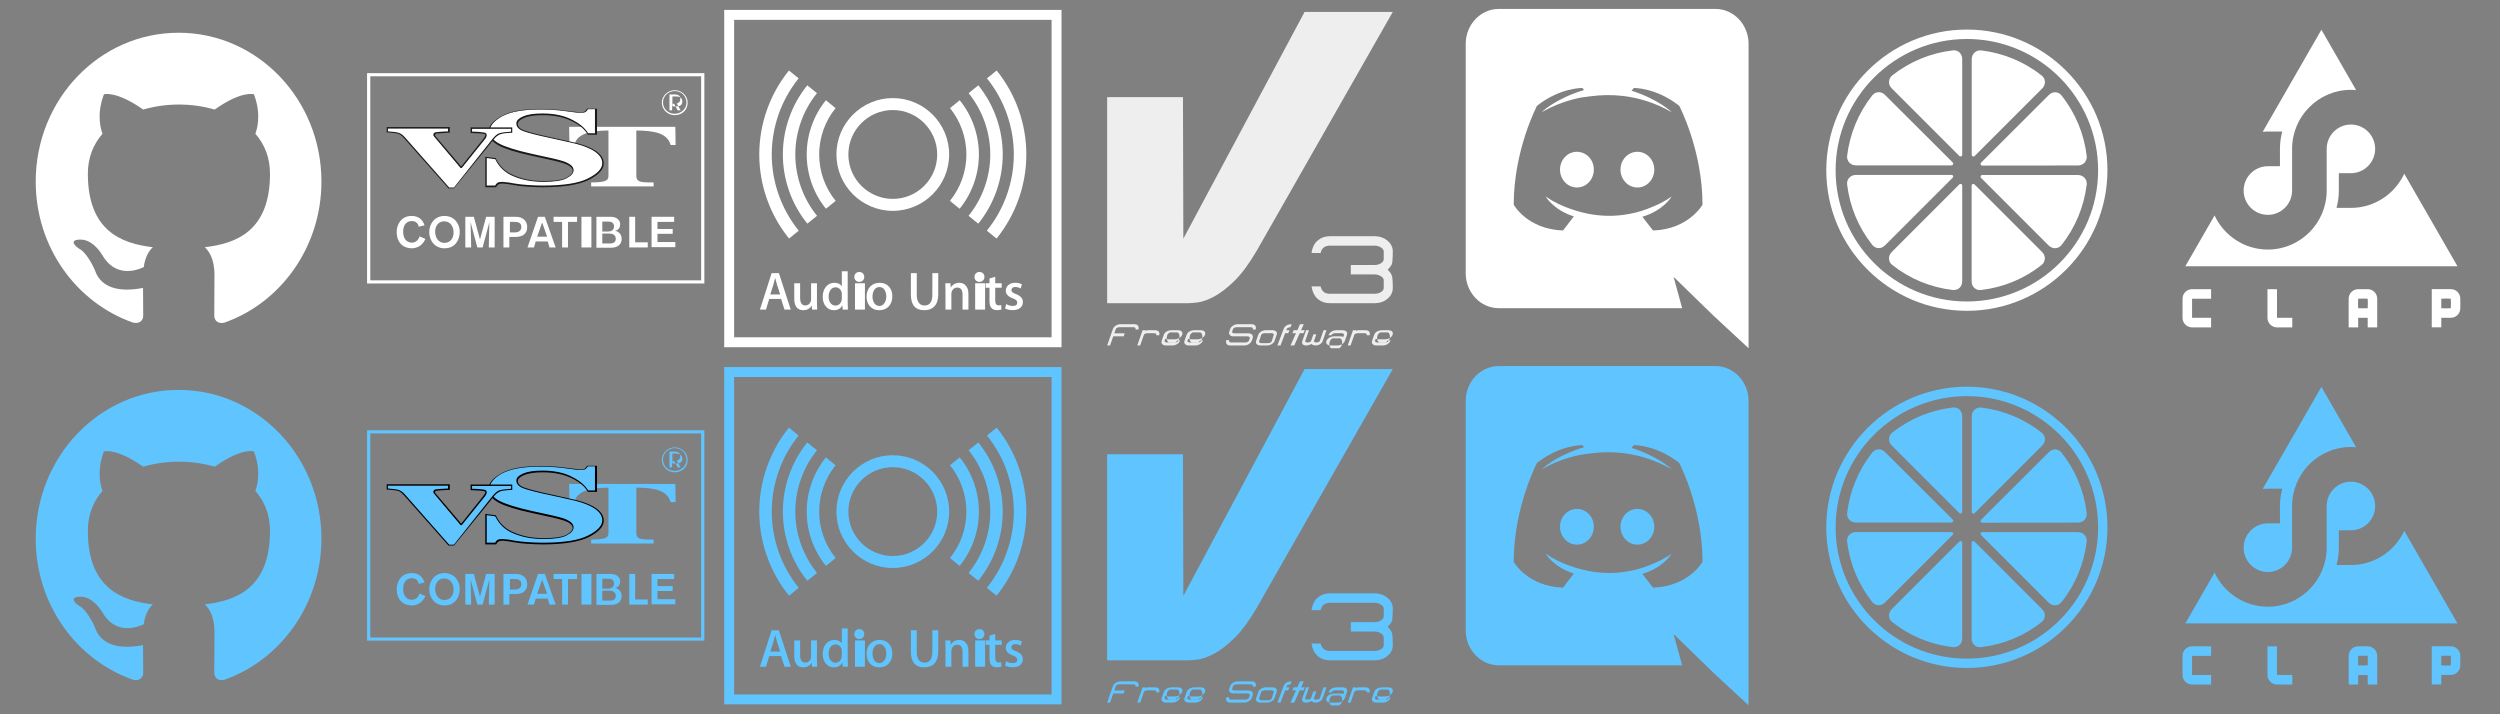 <?xml version="1.0" encoding="utf-8"?>
<svg width="252px" height="72px" viewBox="0 0 252 72" version="1.1" xmlns:xlink="http://www.w3.org/1999/xlink" xmlns="http://www.w3.org/2000/svg">
  <rect x="0" y="0" width="252" height="72" fill="#808080" stroke="none"/>
  <defs>
    <rect width="252" height="72" id="artboard_1" />
    <clipPath id="clip_1">
      <use xlink:href="#artboard_1" clip-rule="evenodd" />
    </clipPath>
  </defs>
  <g id="bmp00180" clip-path="url(#clip_1)">
    <g id="GitHub" transform="translate(3.6 3.3)">
      <path d="M14.4 36C6.444 36 0 42.712 0 51C0 57.638 4.122 63.244 9.846 65.231C10.566 65.363 10.836 64.913 10.836 64.519C10.836 64.163 10.818 62.981 10.818 61.725C7.2 62.419 6.264 60.806 5.976 59.963C5.814 59.531 5.112 58.2 4.5 57.844C3.996 57.563 3.276 56.869 4.482 56.85C5.616 56.831 6.426 57.938 6.696 58.388C7.992 60.656 10.062 60.019 10.89 59.625C11.016 58.65 11.394 57.994 11.808 57.619C8.604 57.244 5.256 55.95 5.256 50.213C5.256 48.581 5.814 47.231 6.732 46.181C6.588 45.806 6.084 44.269 6.876 42.206C6.876 42.206 8.082 41.812 10.836 43.744C11.988 43.406 13.212 43.237 14.436 43.237C15.66 43.237 16.884 43.406 18.036 43.744C20.79 41.794 21.996 42.206 21.996 42.206C22.788 44.269 22.284 45.806 22.14 46.181C23.058 47.231 23.616 48.563 23.616 50.213C23.616 55.969 20.25 57.244 17.046 57.619C17.568 58.088 18.018 58.988 18.018 60.394C18.018 62.4 18 64.013 18 64.519C18 64.913 18.27 65.381 18.99 65.231C24.678 63.244 28.8 57.619 28.8 51C28.8 42.712 22.356 36 14.4 36L14.4 36L14.4 36L14.4 36L14.4 36Z" id="GitHub-Hover" fill="#60C4FF" fill-rule="evenodd" stroke="none" />
      <path d="M14.4 0C6.444 0 0 6.713 0 15C0 21.638 4.122 27.244 9.846 29.231C10.566 29.363 10.836 28.913 10.836 28.519C10.836 28.163 10.818 26.981 10.818 25.725C7.2 26.419 6.264 24.806 5.976 23.963C5.814 23.531 5.112 22.2 4.5 21.844C3.996 21.563 3.276 20.869 4.482 20.85C5.616 20.831 6.426 21.938 6.696 22.388C7.992 24.656 10.062 24.019 10.89 23.625C11.016 22.65 11.394 21.994 11.808 21.619C8.604 21.244 5.256 19.95 5.256 14.213C5.256 12.581 5.814 11.231 6.732 10.181C6.588 9.806 6.084 8.269 6.876 6.206C6.876 6.206 8.082 5.812 10.836 7.744C11.988 7.406 13.212 7.237 14.436 7.237C15.66 7.237 16.884 7.406 18.036 7.744C20.79 5.794 21.996 6.206 21.996 6.206C22.788 8.269 22.284 9.806 22.14 10.181C23.058 11.231 23.616 12.563 23.616 14.213C23.616 19.969 20.25 21.244 17.046 21.619C17.568 22.088 18.018 22.988 18.018 24.394C18.018 26.4 18 28.013 18 28.519C18 28.913 18.27 29.381 18.99 29.231C24.678 27.244 28.8 21.619 28.8 15C28.8 6.713 22.356 0 14.4 0L14.4 0L14.4 0L14.4 0L14.4 0Z" id="GitHub-Normal" fill="#FFFFFF" fill-rule="evenodd" stroke="none" />
    </g>
    <g id="VST3" transform="translate(37 7.375)">
      <g id="VST-Hover" transform="translate(0 36)">
        <g id="Group">
          <path d="M33.675 0.315L33.675 20.885L0.325 20.885L0.325 0.315L33.675 0.315M34 0L33.675 0L0.325 0L0 0L0 0.315L0 20.885L0 21.2L0.325 21.2L33.675 21.2L34 21.2L34 20.885L34 0.315L34 0L34 0L34 0L34 0L34 0L34 0Z" id="Shape#58" fill="#60C4FF" fill-rule="evenodd" stroke="none" />
        </g>
        <g id="Group#1" transform="translate(2.986 14.391)">
          <path d="M2.897 2.317C2.779 2.575 2.424 3.262 1.508 3.262C0.739 3.262 0 2.775 0 1.602C0 0.916 0.414 0 1.508 0C2.336 0 2.661 0.515 2.809 0.944L2.217 1.087C2.188 0.744 1.892 0.515 1.537 0.515C1.005 0.515 0.65 0.887 0.65 1.602C0.65 2.031 0.828 2.689 1.537 2.689C1.951 2.689 2.217 2.375 2.306 2.06L2.897 2.317L2.897 2.317L2.897 2.317L2.897 2.317L2.897 2.317Z" id="Shape#59" fill="#60C4FF" fill-rule="evenodd" stroke="none" />
          <path d="M4.819 0C5.795 0 6.357 0.772 6.357 1.602C6.357 2.317 5.972 3.262 4.819 3.262C3.873 3.262 3.282 2.518 3.282 1.631C3.282 0.744 3.873 0 4.819 0L4.819 0L4.819 0L4.819 0L4.819 0ZM4.819 2.718C5.292 2.718 5.736 2.375 5.736 1.659C5.736 1.116 5.44 0.544 4.79 0.544C4.257 0.544 3.873 0.944 3.873 1.631C3.903 2.117 4.139 2.718 4.819 2.718L4.819 2.718L4.819 2.718L4.819 2.718L4.819 2.718Z" id="Shape#60" fill="#60C4FF" fill-rule="evenodd" stroke="none" />
          <path d="M9.283 3.176C9.283 3.09 9.343 0.629 9.343 0.629L8.663 3.176L8.13 3.176L7.45 0.629C7.45 0.629 7.51 3.061 7.51 3.176L6.918 3.176L6.918 0.086L7.776 0.086L8.397 2.375L9.017 0.086L9.875 0.086L9.875 3.176L9.283 3.176L9.283 3.176L9.283 3.176L9.283 3.176L9.283 3.176Z" id="Shape#61" fill="#60C4FF" fill-rule="evenodd" stroke="none" />
          <path d="M12.033 0.086C12.684 0.086 13.156 0.486 13.156 1.116C13.156 1.688 12.831 2.117 11.974 2.117L11.353 2.117L11.353 3.176L10.762 3.176L10.762 0.086L12.033 0.086L12.033 0.086L12.033 0.086L12.033 0.086L12.033 0.086ZM11.383 1.659L11.915 1.659C12.329 1.659 12.565 1.459 12.565 1.116C12.565 0.629 12.151 0.601 11.856 0.601L11.412 0.601L11.412 1.659L11.383 1.659L11.383 1.659L11.383 1.659L11.383 1.659Z" id="Shape#62" fill="#60C4FF" fill-rule="evenodd" stroke="none" />
          <path d="M15.403 3.176L15.226 2.575L14.014 2.575L13.836 3.176L13.186 3.176L14.25 0.086L14.93 0.086L16.024 3.176L15.403 3.176L15.403 3.176L15.403 3.176L15.403 3.176L15.403 3.176ZM14.662 0.658L14.162 2.089L15.162 2.089L14.662 0.658L14.662 0.658L14.662 0.658L14.662 0.658L14.662 0.658Z" id="Shape#63" fill="#60C4FF" fill-rule="evenodd" stroke="none" />
          <path d="M17.266 0.601L17.266 3.176L16.675 3.176L16.675 0.601L15.817 0.601L15.817 0.086L18.183 0.086L18.183 0.601L17.266 0.601L17.266 0.601L17.266 0.601L17.266 0.601L17.266 0.601Z" id="Shape#64" fill="#60C4FF" fill-rule="evenodd" stroke="none" />
          <path d="M18.626 3.176L18.626 0.086L19.626 0.086L19.626 3.176L18.626 3.176L18.626 3.176L18.626 3.176L18.626 3.176L18.626 3.176Z" id="Shape#65" fill="#60C4FF" fill-rule="evenodd" stroke="none" />
          <path d="M21.553 0.086C22.233 0.086 22.529 0.458 22.529 0.858C22.529 1.116 22.381 1.459 21.997 1.488C22.292 1.545 22.677 1.774 22.677 2.317C22.677 2.747 22.41 3.204 21.612 3.204L20.134 3.204L20.134 0.086L21.553 0.086L21.553 0.086L21.553 0.086L21.553 0.086L21.553 0.086ZM20.725 1.572L21.317 1.572C21.583 1.572 21.908 1.461 21.908 1.054C21.908 0.646 21.583 0.572 21.346 0.572L20.725 0.572L20.725 1.572L20.725 1.572L20.725 1.572L20.725 1.572L20.725 1.572ZM20.725 2.774L21.523 2.774C21.937 2.774 22.085 2.555 22.085 2.305C22.085 1.836 21.642 1.774 21.405 1.774L20.725 1.774L20.725 2.774L20.725 2.774L20.725 2.774L20.725 2.774L20.725 2.774Z" id="Shape#66" fill="#60C4FF" fill-rule="evenodd" stroke="none" />
          <path d="M23.445 3.176L23.445 0.086L24.037 0.086L24.037 2.661L25.308 2.661L25.308 3.176L23.445 3.176L23.445 3.176L23.445 3.176L23.445 3.176L23.445 3.176Z" id="Shape#67" fill="#60C4FF" fill-rule="evenodd" stroke="none" />
          <path d="M25.692 3.176L25.692 0.086L27.969 0.086L27.969 0.601L26.284 0.601L26.284 1.316L27.821 1.316L27.821 1.802L26.284 1.802L26.284 2.632L28.087 2.632L28.087 3.147L25.692 3.147L25.692 3.176L25.692 3.176L25.692 3.176L25.692 3.176Z" id="Shape#68" fill="#60C4FF" fill-rule="evenodd" stroke="none" />
        </g>
        <path d="M20.37 5.407L31.073 5.407L31.103 7.238L30.6 7.238C30.423 6.609 29.95 6.18 29.151 5.979C28.708 5.865 28.028 5.779 27.141 5.779L27.141 10.357C27.141 10.671 27.259 10.815 27.466 10.9C27.703 11.015 28.176 11.015 28.885 11.015L28.885 11.415L22.588 11.415L22.588 11.015C23.268 11.015 23.741 10.958 23.977 10.872C24.214 10.757 24.332 10.671 24.332 10.357L24.332 5.779C23.475 5.779 22.795 5.865 22.351 5.979C21.494 6.208 21.021 6.638 20.903 7.238C20.755 7.238 20.4 7.238 20.4 7.238L20.37 5.407L20.37 5.407L20.37 5.407L20.37 5.407L20.37 5.407Z" id="Shape#69" fill="#60C4FF" fill-rule="evenodd" stroke="none" />
        <g id="Group#2" transform="translate(11.915 3.576)">
          <path d="M0.059 4.921L1.035 5.035L1.064 5.064C1.449 5.836 2.07 6.437 2.927 6.781C3.784 7.152 4.79 7.324 5.913 7.324C7.007 7.324 7.776 7.21 8.219 6.952C8.663 6.723 8.87 6.466 8.87 6.208C8.87 5.922 8.633 5.665 8.19 5.493C7.864 5.35 7.214 5.178 6.268 4.978L4.701 4.635C3.163 4.292 2.04 3.948 1.419 3.605C0.769 3.262 0.443 2.804 0.443 2.289C0.443 1.745 0.887 1.23 1.744 0.744C2.602 0.286 3.903 0.057 5.647 0.057C6.534 0.057 7.391 0.114 8.219 0.229C8.751 0.315 9.49 0.401 9.638 0.401C9.964 0.401 10.082 0.343 10.141 0.315C10.23 0.257 10.318 0.172 10.377 0.057L10.407 0.029L11.235 0.029L11.235 2.518L10.348 2.518L10.318 2.489C9.993 1.945 9.431 1.488 8.633 1.116C7.835 0.715 6.859 0.544 5.736 0.544C4.937 0.544 4.287 0.629 3.843 0.83C3.4 1.001 3.193 1.23 3.193 1.488C3.193 1.802 3.4 2.031 3.814 2.203C4.257 2.375 5.233 2.632 6.711 2.947L8.515 3.347C9.313 3.519 9.964 3.719 10.437 3.948C11.353 4.377 11.826 4.892 11.826 5.493C11.826 6.065 11.323 6.609 10.348 7.095C9.402 7.582 7.835 7.839 5.736 7.839C5.263 7.839 4.76 7.811 4.257 7.782C3.755 7.753 3.252 7.667 2.779 7.61L2.306 7.524C2.188 7.524 2.099 7.496 2.01 7.496C1.922 7.496 1.833 7.467 1.744 7.467C1.508 7.467 1.36 7.496 1.271 7.553C1.183 7.61 1.123 7.696 1.035 7.811L1.005 7.839L0.059 7.839L0.059 4.921L0.059 4.921L0.059 4.921L0.059 4.921L0.059 4.921Z" id="Shape#70" fill="#60C4FF" fill-rule="evenodd" stroke="none" />
          <path d="M11.057 0.143L11.057 2.489L10.377 2.489C10.052 1.945 9.49 1.488 8.692 1.087C7.894 0.687 6.918 0.486 5.765 0.486C4.937 0.486 4.317 0.572 3.843 0.772C3.37 0.973 3.134 1.202 3.134 1.488C3.134 1.831 3.37 2.089 3.814 2.26C4.257 2.432 5.233 2.689 6.741 3.004L8.544 3.405C9.343 3.576 9.993 3.777 10.466 4.005C11.353 4.406 11.796 4.921 11.796 5.493C11.796 6.037 11.323 6.552 10.348 7.038C9.402 7.524 7.864 7.753 5.765 7.753C5.292 7.753 4.79 7.725 4.287 7.696C3.784 7.667 3.311 7.61 2.809 7.524L2.336 7.439C2.217 7.439 2.129 7.41 2.01 7.41C1.922 7.41 1.833 7.381 1.744 7.381C1.508 7.381 1.33 7.41 1.242 7.467C1.153 7.524 1.064 7.61 1.005 7.753L0.148 7.753L0.148 4.978L1.005 5.093C1.39 5.894 2.01 6.494 2.897 6.838C3.784 7.21 4.76 7.381 5.883 7.381C6.977 7.381 7.746 7.267 8.219 7.009C8.692 6.752 8.899 6.494 8.899 6.208C8.899 5.894 8.663 5.636 8.16 5.407C7.835 5.264 7.184 5.093 6.238 4.892L4.671 4.549C3.134 4.206 2.04 3.862 1.39 3.519C0.769 3.176 0.443 2.775 0.443 2.26C0.443 1.745 0.857 1.23 1.685 0.772C2.543 0.315 3.814 0.086 5.558 0.086C6.445 0.086 7.303 0.143 8.101 0.257C8.929 0.372 9.402 0.429 9.52 0.429C9.786 0.429 9.964 0.401 10.082 0.343C10.17 0.286 10.259 0.172 10.318 0.057L11.057 0.057M11.176 0L11.028 0L10.348 0L10.259 0L10.23 0.057C10.17 0.143 10.111 0.229 10.023 0.286C9.993 0.315 9.875 0.372 9.55 0.372C9.402 0.372 8.456 0.229 8.16 0.2C7.332 0.086 6.475 0.029 5.588 0.029C3.843 0.029 2.513 0.257 1.656 0.744C0.769 1.23 0.325 1.745 0.325 2.346C0.325 2.89 0.68 3.347 1.36 3.719C2.01 4.063 3.104 4.406 4.671 4.749L6.238 5.093C7.184 5.293 7.835 5.465 8.16 5.608C8.574 5.779 8.81 6.008 8.81 6.266C8.81 6.494 8.603 6.723 8.19 6.952C7.746 7.181 6.977 7.296 5.913 7.296C4.819 7.296 3.814 7.124 2.957 6.752C2.07 6.409 1.478 5.836 1.094 5.064L1.064 4.978L0.976 4.978L0.118 4.864L0 4.864L0 5.007L0 7.782L0 7.925L0.148 7.925L1.005 7.925L1.094 7.925L1.123 7.868C1.183 7.753 1.242 7.696 1.33 7.639C1.36 7.61 1.478 7.553 1.774 7.553C1.833 7.553 1.922 7.553 2.01 7.582C2.099 7.582 2.217 7.61 2.336 7.61L2.809 7.696C3.282 7.782 3.784 7.839 4.287 7.868C4.79 7.896 5.292 7.925 5.765 7.925C7.894 7.925 9.461 7.667 10.437 7.181C11.442 6.666 11.944 6.123 11.944 5.522C11.944 4.892 11.471 4.349 10.525 3.92C10.052 3.691 9.372 3.49 8.574 3.319L6.77 2.918C5.292 2.604 4.317 2.346 3.873 2.174C3.489 2.031 3.282 1.802 3.282 1.545C3.282 1.316 3.489 1.116 3.903 0.944C4.346 0.744 4.997 0.658 5.795 0.658C6.918 0.658 7.894 0.858 8.663 1.23C9.461 1.602 9.993 2.06 10.318 2.575L10.348 2.632L10.437 2.632L11.117 2.632L11.264 2.632L11.264 2.489L11.264 0.143L11.264 0L11.176 0L11.176 0L11.176 0L11.176 0L11.176 0Z" id="Shape#71" fill="#000000" fill-rule="evenodd" stroke="none" />
        </g>
        <g id="Group#3" transform="translate(1.981 5.436)">
          <g id="Group#4">
            <path d="M6.268 6.151L1.803 1.087C1.626 0.887 1.449 0.744 1.271 0.658C1.094 0.572 0.591 0.515 0.148 0.515L0.089 0.515L0.089 0.114L6.297 0.114L6.297 0.544L6.238 0.544C5.617 0.572 5.233 0.601 5.026 0.629C4.819 0.658 4.819 0.744 4.819 0.83C4.819 0.858 4.819 0.916 4.819 0.944C4.819 0.973 4.849 1.001 4.878 1.03L7.48 4.12L7.51 4.12L9.756 1.287C9.816 1.23 9.845 1.173 9.875 1.116C9.934 1.03 9.964 0.944 9.964 0.887C9.964 0.801 9.934 0.687 9.727 0.658C9.55 0.629 9.136 0.601 8.544 0.572L8.485 0.572L8.485 0.143L12.565 0.143L12.565 0.544L12.506 0.544C12.063 0.572 11.501 0.629 11.323 0.715C11.117 0.801 10.939 0.973 10.732 1.202L6.8 6.151L6.268 6.151L6.268 6.151L6.268 6.151L6.268 6.151L6.268 6.151Z" id="Shape#72" fill="#60C4FF" fill-rule="evenodd" stroke="none" />
            <path d="M12.536 0.172L12.536 0.458C12.122 0.486 11.53 0.544 11.323 0.629C11.117 0.715 10.91 0.887 10.703 1.144L6.77 6.094L6.297 6.094L1.833 1.03C1.656 0.83 1.478 0.687 1.271 0.601C1.094 0.515 0.532 0.458 0.118 0.429L0.118 0.143L6.179 0.143L6.179 0.429C5.558 0.458 5.144 0.486 4.967 0.515C4.79 0.544 4.701 0.629 4.701 0.772C4.701 0.801 4.701 0.858 4.73 0.887C4.76 0.916 4.79 0.973 4.819 1.001L7.45 4.12L7.569 4.12L9.845 1.287C9.904 1.23 9.934 1.173 9.993 1.087C10.052 0.973 10.082 0.887 10.082 0.83C10.082 0.658 9.993 0.572 9.786 0.544C9.609 0.515 9.195 0.458 8.603 0.458L8.603 0.172L12.536 0.172M12.684 0.029L12.536 0.029L8.603 0.029L8.456 0.029L8.456 0.172L8.456 0.458L8.456 0.601L8.603 0.601C9.195 0.629 9.579 0.658 9.756 0.687C9.934 0.715 9.934 0.772 9.934 0.83C9.934 0.858 9.934 0.916 9.845 1.03C9.816 1.087 9.756 1.144 9.727 1.202L7.51 3.977L4.937 0.944C4.908 0.916 4.878 0.887 4.878 0.858C4.878 0.83 4.878 0.801 4.878 0.772C4.878 0.744 4.878 0.687 5.026 0.658C5.203 0.629 5.588 0.601 6.209 0.572L6.357 0.572L6.357 0.429L6.357 0.143L6.357 0L6.209 0L0.148 0L0 0L0 0.143L0 0.429L0 0.544L0.118 0.544C0.621 0.572 1.064 0.629 1.212 0.687C1.39 0.772 1.567 0.916 1.715 1.087L6.179 6.123L6.209 6.18L6.268 6.18L6.741 6.18L6.8 6.18L6.83 6.123L10.821 1.202C10.998 0.973 11.205 0.83 11.383 0.744C11.53 0.658 12.004 0.601 12.536 0.572L12.654 0.572L12.654 0.458L12.654 0.172L12.654 0.029L12.684 0.029L12.684 0.029L12.684 0.029L12.684 0.029L12.684 0.029Z" id="Shape#73" fill="#000000" fill-rule="evenodd" stroke="none" />
          </g>
        </g>
        <g id="Group#5" transform="translate(29.713 1.717)">
          <path d="M1.301 2.518C0.591 2.518 0 1.945 0 1.259C0 0.572 0.591 0 1.301 0C2.01 0 2.602 0.572 2.602 1.23C2.631 1.945 2.07 2.518 1.301 2.518L1.301 2.518L1.301 2.518L1.301 2.518L1.301 2.518ZM1.301 0.086C0.65 0.086 0.118 0.601 0.118 1.23C0.118 1.86 0.621 2.375 1.301 2.375C1.951 2.375 2.483 1.86 2.483 1.259C2.483 0.601 1.981 0.086 1.301 0.086L1.301 0.086L1.301 0.086L1.301 0.086L1.301 0.086ZM1.271 0.429C1.685 0.429 1.863 0.572 1.863 0.887C1.863 1.144 1.744 1.259 1.508 1.345L1.892 2.031L1.597 2.031L1.242 1.373L1.035 1.373L1.035 2.031L0.769 2.031L0.769 0.429L1.271 0.429L1.271 0.429L1.271 0.429L1.271 0.429L1.271 0.429ZM1.064 1.629L1.453 1.629C1.898 1.629 2.064 1.463 2.064 1.129C2.064 0.796 1.842 0.629 1.398 0.629L1.064 0.629L1.064 1.629L1.064 1.629L1.064 1.629L1.064 1.629L1.064 1.629Z" id="Shape#74" fill="#60C4FF" fill-rule="evenodd" stroke="none" />
        </g>
      </g>
      <g id="VST-Normal">
        <g id="Group#6">
          <path d="M33.675 0.315L33.675 20.885L0.325 20.885L0.325 0.315L33.675 0.315M34 0L33.675 0L0.325 0L0 0L0 0.315L0 20.885L0 21.2L0.325 21.2L33.675 21.2L34 21.2L34 20.885L34 0.315L34 0L34 0L34 0L34 0L34 0L34 0Z" id="Shape#75" fill="#FFFFFF" fill-rule="evenodd" stroke="none" />
        </g>
        <g id="Group#7" transform="translate(2.986 14.391)">
          <path d="M2.897 2.317C2.779 2.575 2.424 3.262 1.508 3.262C0.739 3.262 0 2.775 0 1.602C0 0.916 0.414 0 1.508 0C2.336 0 2.661 0.515 2.809 0.944L2.217 1.087C2.188 0.744 1.892 0.515 1.537 0.515C1.005 0.515 0.65 0.887 0.65 1.602C0.65 2.031 0.828 2.689 1.537 2.689C1.951 2.689 2.217 2.375 2.306 2.06L2.897 2.317L2.897 2.317L2.897 2.317L2.897 2.317L2.897 2.317Z" id="Shape#76" fill="#FFFFFF" fill-rule="evenodd" stroke="none" />
          <path d="M4.819 0C5.795 0 6.357 0.772 6.357 1.602C6.357 2.317 5.972 3.262 4.819 3.262C3.873 3.262 3.282 2.518 3.282 1.631C3.282 0.744 3.873 0 4.819 0L4.819 0L4.819 0L4.819 0L4.819 0ZM4.819 2.718C5.292 2.718 5.736 2.375 5.736 1.659C5.736 1.116 5.44 0.544 4.79 0.544C4.257 0.544 3.873 0.944 3.873 1.631C3.903 2.117 4.139 2.718 4.819 2.718L4.819 2.718L4.819 2.718L4.819 2.718L4.819 2.718Z" id="Shape#77" fill="#FFFFFF" fill-rule="evenodd" stroke="none" />
          <path d="M9.283 3.176C9.283 3.09 9.343 0.629 9.343 0.629L8.663 3.176L8.13 3.176L7.45 0.629C7.45 0.629 7.51 3.061 7.51 3.176L6.918 3.176L6.918 0.086L7.776 0.086L8.397 2.375L9.017 0.086L9.875 0.086L9.875 3.176L9.283 3.176L9.283 3.176L9.283 3.176L9.283 3.176L9.283 3.176Z" id="Shape#78" fill="#FFFFFF" fill-rule="evenodd" stroke="none" />
          <path d="M12.033 0.086C12.684 0.086 13.156 0.486 13.156 1.116C13.156 1.688 12.831 2.117 11.974 2.117L11.353 2.117L11.353 3.176L10.762 3.176L10.762 0.086L12.033 0.086L12.033 0.086L12.033 0.086L12.033 0.086L12.033 0.086ZM11.383 1.659L11.915 1.659C12.329 1.659 12.565 1.459 12.565 1.116C12.565 0.629 12.151 0.601 11.856 0.601L11.412 0.601L11.412 1.659L11.383 1.659L11.383 1.659L11.383 1.659L11.383 1.659Z" id="Shape#79" fill="#FFFFFF" fill-rule="evenodd" stroke="none" />
          <path d="M15.403 3.176L15.226 2.575L14.014 2.575L13.836 3.176L13.186 3.176L14.25 0.086L14.93 0.086L16.024 3.176L15.403 3.176L15.403 3.176L15.403 3.176L15.403 3.176L15.403 3.176ZM14.662 0.658L14.162 2.089L15.162 2.089L14.662 0.658L14.662 0.658L14.662 0.658L14.662 0.658L14.662 0.658Z" id="Shape#80" fill="#FFFFFF" fill-rule="evenodd" stroke="none" />
          <path d="M17.266 0.601L17.266 3.176L16.675 3.176L16.675 0.601L15.817 0.601L15.817 0.086L18.183 0.086L18.183 0.601L17.266 0.601L17.266 0.601L17.266 0.601L17.266 0.601L17.266 0.601Z" id="Shape#81" fill="#FFFFFF" fill-rule="evenodd" stroke="none" />
          <path d="M18.626 3.176L18.626 0.086L19.626 0.086L19.626 3.176L18.626 3.176L18.626 3.176L18.626 3.176L18.626 3.176L18.626 3.176Z" id="Shape#82" fill="#FFFFFF" fill-rule="evenodd" stroke="none" />
          <path d="M21.553 0.086C22.233 0.086 22.529 0.458 22.529 0.858C22.529 1.116 22.381 1.459 21.997 1.488C22.292 1.545 22.677 1.774 22.677 2.317C22.677 2.747 22.41 3.204 21.612 3.204L20.134 3.204L20.134 0.086L21.553 0.086L21.553 0.086L21.553 0.086L21.553 0.086L21.553 0.086ZM20.725 1.572L21.317 1.572C21.583 1.572 21.908 1.461 21.908 1.054C21.908 0.646 21.583 0.572 21.346 0.572L20.725 0.572L20.725 1.572L20.725 1.572L20.725 1.572L20.725 1.572L20.725 1.572ZM20.725 2.774L21.523 2.774C21.937 2.774 22.085 2.555 22.085 2.305C22.085 1.836 21.642 1.774 21.405 1.774L20.725 1.774L20.725 2.774L20.725 2.774L20.725 2.774L20.725 2.774L20.725 2.774Z" id="Shape#83" fill="#FFFFFF" fill-rule="evenodd" stroke="none" />
          <path d="M23.445 3.176L23.445 0.086L24.037 0.086L24.037 2.661L25.308 2.661L25.308 3.176L23.445 3.176L23.445 3.176L23.445 3.176L23.445 3.176L23.445 3.176Z" id="Shape#84" fill="#FFFFFF" fill-rule="evenodd" stroke="none" />
          <path d="M25.692 3.176L25.692 0.086L27.969 0.086L27.969 0.601L26.284 0.601L26.284 1.316L27.821 1.316L27.821 1.802L26.284 1.802L26.284 2.632L28.087 2.632L28.087 3.147L25.692 3.147L25.692 3.176L25.692 3.176L25.692 3.176L25.692 3.176Z" id="Shape#85" fill="#FFFFFF" fill-rule="evenodd" stroke="none" />
        </g>
        <path d="M20.37 5.407L31.073 5.407L31.103 7.238L30.6 7.238C30.423 6.609 29.95 6.18 29.151 5.979C28.708 5.865 28.028 5.779 27.141 5.779L27.141 10.357C27.141 10.671 27.259 10.815 27.466 10.9C27.703 11.015 28.176 11.015 28.885 11.015L28.885 11.415L22.588 11.415L22.588 11.015C23.268 11.015 23.741 10.958 23.977 10.872C24.214 10.757 24.332 10.671 24.332 10.357L24.332 5.779C23.475 5.779 22.795 5.865 22.351 5.979C21.494 6.208 21.021 6.638 20.903 7.238C20.755 7.238 20.4 7.238 20.4 7.238L20.37 5.407L20.37 5.407L20.37 5.407L20.37 5.407L20.37 5.407Z" id="Shape#86" fill="#FFFFFF" fill-rule="evenodd" stroke="none" />
        <g id="Group#8" transform="translate(11.915 3.576)">
          <path d="M0.059 4.921L1.035 5.035L1.064 5.064C1.449 5.836 2.07 6.437 2.927 6.781C3.784 7.152 4.79 7.324 5.913 7.324C7.007 7.324 7.776 7.21 8.219 6.952C8.663 6.723 8.87 6.466 8.87 6.208C8.87 5.922 8.633 5.665 8.19 5.493C7.864 5.35 7.214 5.178 6.268 4.978L4.701 4.635C3.163 4.292 2.04 3.948 1.419 3.605C0.769 3.262 0.443 2.804 0.443 2.289C0.443 1.745 0.887 1.23 1.744 0.744C2.602 0.286 3.903 0.057 5.647 0.057C6.534 0.057 7.391 0.114 8.219 0.229C8.751 0.315 9.49 0.401 9.638 0.401C9.964 0.401 10.082 0.343 10.141 0.315C10.23 0.257 10.318 0.172 10.377 0.057L10.407 0.029L11.235 0.029L11.235 2.518L10.348 2.518L10.318 2.489C9.993 1.945 9.431 1.488 8.633 1.116C7.835 0.715 6.859 0.544 5.736 0.544C4.937 0.544 4.287 0.629 3.843 0.83C3.4 1.001 3.193 1.23 3.193 1.488C3.193 1.802 3.4 2.031 3.814 2.203C4.257 2.375 5.233 2.632 6.711 2.947L8.515 3.347C9.313 3.519 9.964 3.719 10.437 3.948C11.353 4.377 11.826 4.892 11.826 5.493C11.826 6.065 11.323 6.609 10.348 7.095C9.402 7.582 7.835 7.839 5.736 7.839C5.263 7.839 4.76 7.811 4.257 7.782C3.755 7.753 3.252 7.667 2.779 7.61L2.306 7.524C2.188 7.524 2.099 7.496 2.01 7.496C1.922 7.496 1.833 7.467 1.744 7.467C1.508 7.467 1.36 7.496 1.271 7.553C1.183 7.61 1.123 7.696 1.035 7.811L1.005 7.839L0.059 7.839L0.059 4.921L0.059 4.921L0.059 4.921L0.059 4.921L0.059 4.921Z" id="Shape#87" fill="#FFFFFF" fill-rule="evenodd" stroke="none" />
          <path d="M11.057 0.143L11.057 2.489L10.377 2.489C10.052 1.945 9.49 1.488 8.692 1.087C7.894 0.687 6.918 0.486 5.765 0.486C4.937 0.486 4.317 0.572 3.843 0.772C3.37 0.973 3.134 1.202 3.134 1.488C3.134 1.831 3.37 2.089 3.814 2.26C4.257 2.432 5.233 2.689 6.741 3.004L8.544 3.405C9.343 3.576 9.993 3.777 10.466 4.005C11.353 4.406 11.796 4.921 11.796 5.493C11.796 6.037 11.323 6.552 10.348 7.038C9.402 7.524 7.864 7.753 5.765 7.753C5.292 7.753 4.79 7.725 4.287 7.696C3.784 7.667 3.311 7.61 2.809 7.524L2.336 7.439C2.217 7.439 2.129 7.41 2.01 7.41C1.922 7.41 1.833 7.381 1.744 7.381C1.508 7.381 1.33 7.41 1.242 7.467C1.153 7.524 1.064 7.61 1.005 7.753L0.148 7.753L0.148 4.978L1.005 5.093C1.39 5.894 2.01 6.494 2.897 6.838C3.784 7.21 4.76 7.381 5.883 7.381C6.977 7.381 7.746 7.267 8.219 7.009C8.692 6.752 8.899 6.494 8.899 6.208C8.899 5.894 8.663 5.636 8.16 5.407C7.835 5.264 7.184 5.093 6.238 4.892L4.671 4.549C3.134 4.206 2.04 3.862 1.39 3.519C0.769 3.176 0.443 2.775 0.443 2.26C0.443 1.745 0.857 1.23 1.685 0.772C2.543 0.315 3.814 0.086 5.558 0.086C6.445 0.086 7.303 0.143 8.101 0.257C8.929 0.372 9.402 0.429 9.52 0.429C9.786 0.429 9.964 0.401 10.082 0.343C10.17 0.286 10.259 0.172 10.318 0.057L11.057 0.057M11.176 0L11.028 0L10.348 0L10.259 0L10.23 0.057C10.17 0.143 10.111 0.229 10.023 0.286C9.993 0.315 9.875 0.372 9.55 0.372C9.402 0.372 8.456 0.229 8.16 0.2C7.332 0.086 6.475 0.029 5.588 0.029C3.843 0.029 2.513 0.257 1.656 0.744C0.769 1.23 0.325 1.745 0.325 2.346C0.325 2.89 0.68 3.347 1.36 3.719C2.01 4.063 3.104 4.406 4.671 4.749L6.238 5.093C7.184 5.293 7.835 5.465 8.16 5.608C8.574 5.779 8.81 6.008 8.81 6.266C8.81 6.494 8.603 6.723 8.19 6.952C7.746 7.181 6.977 7.296 5.913 7.296C4.819 7.296 3.814 7.124 2.957 6.752C2.07 6.409 1.478 5.836 1.094 5.064L1.064 4.978L0.976 4.978L0.118 4.864L0 4.864L0 5.007L0 7.782L0 7.925L0.148 7.925L1.005 7.925L1.094 7.925L1.123 7.868C1.183 7.753 1.242 7.696 1.33 7.639C1.36 7.61 1.478 7.553 1.774 7.553C1.833 7.553 1.922 7.553 2.01 7.582C2.099 7.582 2.217 7.61 2.336 7.61L2.809 7.696C3.282 7.782 3.784 7.839 4.287 7.868C4.79 7.896 5.292 7.925 5.765 7.925C7.894 7.925 9.461 7.667 10.437 7.181C11.442 6.666 11.944 6.123 11.944 5.522C11.944 4.892 11.471 4.349 10.525 3.92C10.052 3.691 9.372 3.49 8.574 3.319L6.77 2.918C5.292 2.604 4.317 2.346 3.873 2.174C3.489 2.031 3.282 1.802 3.282 1.545C3.282 1.316 3.489 1.116 3.903 0.944C4.346 0.744 4.997 0.658 5.795 0.658C6.918 0.658 7.894 0.858 8.663 1.23C9.461 1.602 9.993 2.06 10.318 2.575L10.348 2.632L10.437 2.632L11.117 2.632L11.264 2.632L11.264 2.489L11.264 0.143L11.264 0L11.176 0L11.176 0L11.176 0L11.176 0L11.176 0Z" id="Shape#88" fill="#1A1A18" fill-rule="evenodd" stroke="none" />
        </g>
        <g id="Group#9" transform="translate(1.981 5.436)">
          <g id="Group#10">
            <path d="M6.268 6.151L1.803 1.087C1.626 0.887 1.449 0.744 1.271 0.658C1.094 0.572 0.591 0.515 0.148 0.515L0.089 0.515L0.089 0.114L6.297 0.114L6.297 0.544L6.238 0.544C5.617 0.572 5.233 0.601 5.026 0.629C4.819 0.658 4.819 0.744 4.819 0.83C4.819 0.858 4.819 0.916 4.819 0.944C4.819 0.973 4.849 1.001 4.878 1.03L7.48 4.12L7.51 4.12L9.756 1.287C9.816 1.23 9.845 1.173 9.875 1.116C9.934 1.03 9.964 0.944 9.964 0.887C9.964 0.801 9.934 0.687 9.727 0.658C9.55 0.629 9.136 0.601 8.544 0.572L8.485 0.572L8.485 0.143L12.565 0.143L12.565 0.544L12.506 0.544C12.063 0.572 11.501 0.629 11.323 0.715C11.117 0.801 10.939 0.973 10.732 1.202L6.8 6.151L6.268 6.151L6.268 6.151L6.268 6.151L6.268 6.151L6.268 6.151Z" id="Shape#89" fill="#FFFFFF" fill-rule="evenodd" stroke="none" />
            <path d="M12.536 0.172L12.536 0.458C12.122 0.486 11.53 0.544 11.323 0.629C11.117 0.715 10.91 0.887 10.703 1.144L6.77 6.094L6.297 6.094L1.833 1.03C1.656 0.83 1.478 0.687 1.271 0.601C1.094 0.515 0.532 0.458 0.118 0.429L0.118 0.143L6.179 0.143L6.179 0.429C5.558 0.458 5.144 0.486 4.967 0.515C4.79 0.544 4.701 0.629 4.701 0.772C4.701 0.801 4.701 0.858 4.73 0.887C4.76 0.916 4.79 0.973 4.819 1.001L7.45 4.12L7.569 4.12L9.845 1.287C9.904 1.23 9.934 1.173 9.993 1.087C10.052 0.973 10.082 0.887 10.082 0.83C10.082 0.658 9.993 0.572 9.786 0.544C9.609 0.515 9.195 0.458 8.603 0.458L8.603 0.172L12.536 0.172M12.684 0.029L12.536 0.029L8.603 0.029L8.456 0.029L8.456 0.172L8.456 0.458L8.456 0.601L8.603 0.601C9.195 0.629 9.579 0.658 9.756 0.687C9.934 0.715 9.934 0.772 9.934 0.83C9.934 0.858 9.934 0.916 9.845 1.03C9.816 1.087 9.756 1.144 9.727 1.202L7.51 3.977L4.937 0.944C4.908 0.916 4.878 0.887 4.878 0.858C4.878 0.83 4.878 0.801 4.878 0.772C4.878 0.744 4.878 0.687 5.026 0.658C5.203 0.629 5.588 0.601 6.209 0.572L6.357 0.572L6.357 0.429L6.357 0.143L6.357 0L6.209 0L0.148 0L0 0L0 0.143L0 0.429L0 0.544L0.118 0.544C0.621 0.572 1.064 0.629 1.212 0.687C1.39 0.772 1.567 0.916 1.715 1.087L6.179 6.123L6.209 6.18L6.268 6.18L6.741 6.18L6.8 6.18L6.83 6.123L10.821 1.202C10.998 0.973 11.205 0.83 11.383 0.744C11.53 0.658 12.004 0.601 12.536 0.572L12.654 0.572L12.654 0.458L12.654 0.172L12.654 0.029L12.684 0.029L12.684 0.029L12.684 0.029L12.684 0.029L12.684 0.029Z" id="Shape#90" fill="#1A1A18" fill-rule="evenodd" stroke="none" />
          </g>
        </g>
        <g id="Group#11" transform="translate(29.713 1.717)">
          <path d="M1.301 2.518C0.591 2.518 0 1.945 0 1.259C0 0.572 0.591 0 1.301 0C2.01 0 2.602 0.572 2.602 1.23C2.631 1.945 2.07 2.518 1.301 2.518L1.301 2.518L1.301 2.518L1.301 2.518L1.301 2.518ZM1.301 0.086C0.65 0.086 0.118 0.601 0.118 1.23C0.118 1.86 0.621 2.375 1.301 2.375C1.951 2.375 2.483 1.86 2.483 1.259C2.483 0.601 1.981 0.086 1.301 0.086L1.301 0.086L1.301 0.086L1.301 0.086L1.301 0.086ZM1.271 0.429C1.685 0.429 1.863 0.572 1.863 0.887C1.863 1.144 1.744 1.259 1.508 1.345L1.892 2.031L1.597 2.031L1.242 1.373L1.035 1.373L1.035 2.031L0.769 2.031L0.769 0.429L1.271 0.429L1.271 0.429L1.271 0.429L1.271 0.429L1.271 0.429ZM1.064 1.629L1.453 1.629C1.898 1.629 2.064 1.463 2.064 1.129C2.064 0.796 1.842 0.629 1.398 0.629L1.064 0.629L1.064 1.629L1.064 1.629L1.064 1.629L1.064 1.629L1.064 1.629Z" id="Shape#91" fill="#FFFFFF" fill-rule="evenodd" stroke="none" />
        </g>
      </g>
    </g>
    <g id="AU" transform="translate(73.5 1.5)">
      <g id="AU-Hover" transform="translate(0 36)">
        <path d="M33 33L0 33L0 0L33 0L33 33L33 33L33 33L33 33Z" id="path16" fill="none" fill-rule="evenodd" stroke="#60C4FF" stroke-width="1" />
        <path d="M7.816 14.071C7.816 16.058 8.505 18.003 9.756 19.542L10.733 18.747C9.662 17.432 9.073 15.771 9.073 14.071C9.073 12.373 9.659 10.713 10.727 9.398L9.75 8.605C8.503 10.145 7.816 12.086 7.816 14.071" id="path18" fill="#60C4FF" fill-rule="evenodd" stroke="none" />
        <path d="M5.412 14.071C5.412 16.603 6.289 19.079 7.88 21.044L8.855 20.253C7.445 18.511 6.667 16.316 6.667 14.071C6.667 11.825 7.442 9.631 8.851 7.891L7.873 7.1C6.286 9.063 5.412 11.538 5.412 14.071" id="path20" fill="#60C4FF" fill-rule="evenodd" stroke="none" />
        <path d="M3.034 14.071C3.034 17.148 4.101 20.156 6.035 22.545L7.014 21.753C5.26 19.588 4.292 16.859 4.292 14.071C4.292 11.284 5.255 8.56 7.003 6.4L6.024 5.607C4.096 7.992 3.034 10.997 3.034 14.071" id="path22" fill="#60C4FF" fill-rule="evenodd" stroke="none" />
        <path d="M22.262 9.398C23.327 10.713 23.913 12.373 23.913 14.071C23.913 15.771 23.324 17.432 22.255 18.747L23.23 19.542C24.483 18.003 25.173 16.058 25.173 14.071C25.173 12.086 24.486 10.145 23.238 8.605L22.262 9.398" id="path24" fill="#60C4FF" fill-rule="evenodd" stroke="none" />
        <path d="M24.137 7.892C25.543 9.631 26.319 11.825 26.319 14.071C26.319 16.316 25.542 18.511 24.131 20.253L25.108 21.044C26.7 19.079 27.576 16.603 27.576 14.071C27.576 11.538 26.7 9.063 25.113 7.1L24.137 7.892" id="path26" fill="#60C4FF" fill-rule="evenodd" stroke="none" />
        <path d="M25.985 6.4C27.732 8.56 28.694 11.284 28.694 14.071C28.694 16.859 27.728 19.588 25.974 21.753L26.952 22.545C28.887 20.156 29.954 17.148 29.954 14.071C29.954 10.997 28.892 7.992 26.964 5.607L25.985 6.4" id="path28" fill="#60C4FF" fill-rule="evenodd" stroke="none" />
        <path d="M10.812 14.071C10.812 17.204 13.361 19.753 16.494 19.753C19.627 19.753 22.175 17.204 22.175 14.071C22.175 10.936 19.627 8.387 16.494 8.387C13.361 8.387 10.812 10.936 10.812 14.071L10.812 14.071L10.812 14.071L10.812 14.071L10.812 14.071ZM12.015 14.071C12.015 11.601 14.025 9.592 16.494 9.592C18.962 9.592 20.97 11.601 20.97 14.071C20.97 16.541 18.962 18.548 16.494 18.548C14.025 18.548 12.015 16.541 12.015 14.071" id="path30" fill="#60C4FF" fill-rule="evenodd" stroke="none" />
        <path d="M6.207 29.71L5.578 29.71L5.234 28.634L4.038 28.634L3.711 29.71L3.099 29.71L4.283 26.031L5.015 26.031L6.207 29.71M5.143 28.183L4.828 27.217C4.794 27.12 4.731 26.888 4.64 26.522L4.63 26.522C4.591 26.679 4.533 26.91 4.452 27.217L4.143 28.183L5.143 28.183" id="path32" fill="#60C4FF" fill-rule="evenodd" stroke="none" />
        <path d="M8.872 29.71L8.353 29.71L8.321 29.312L8.312 29.312C8.123 29.616 7.845 29.768 7.468 29.768C7.205 29.768 6.998 29.689 6.841 29.53C6.653 29.328 6.562 29.024 6.562 28.621L6.562 27.055L7.152 27.055L7.152 28.521C7.152 29.031 7.329 29.288 7.675 29.288C7.935 29.288 8.118 29.157 8.219 28.904C8.245 28.839 8.258 28.764 8.258 28.679L8.258 27.055L8.849 27.055L8.849 28.949C8.849 29.2 8.856 29.455 8.872 29.71" id="path34" fill="#60C4FF" fill-rule="evenodd" stroke="none" />
        <path d="M11.969 29.71L11.444 29.71L11.416 29.289L11.401 29.289C11.233 29.61 10.948 29.768 10.548 29.768C10.227 29.768 9.961 29.643 9.75 29.394C9.537 29.144 9.431 28.822 9.431 28.418C9.431 27.989 9.547 27.642 9.777 27.377C10.002 27.129 10.277 27.004 10.602 27.004C10.961 27.004 11.212 27.127 11.355 27.366L11.355 25.843L11.947 25.843L11.947 28.999C11.947 29.258 11.953 29.496 11.969 29.71M11.355 28.596L11.355 28.154C11.355 28.077 11.35 28.015 11.338 27.968C11.306 27.827 11.235 27.706 11.125 27.611C11.015 27.513 10.885 27.463 10.731 27.463C10.513 27.463 10.338 27.552 10.214 27.727C10.087 27.902 10.026 28.128 10.026 28.399C10.026 28.66 10.084 28.877 10.205 29.039C10.332 29.213 10.505 29.302 10.722 29.302C10.914 29.302 11.067 29.229 11.186 29.082C11.298 28.947 11.355 28.786 11.355 28.596" id="path36" fill="#60C4FF" fill-rule="evenodd" stroke="none" />
        <path d="M13.617 26.409C13.617 26.562 13.568 26.682 13.473 26.774C13.378 26.87 13.253 26.914 13.101 26.914C12.966 26.914 12.852 26.868 12.757 26.77C12.665 26.676 12.617 26.555 12.617 26.409C12.617 26.268 12.665 26.145 12.76 26.053C12.855 25.959 12.976 25.914 13.117 25.914C13.259 25.914 13.378 25.959 13.473 26.053C13.568 26.145 13.617 26.268 13.617 26.409M13.684 29.71L12.684 29.71L12.684 27.055L13.684 27.055L13.684 29.71" id="path38" fill="#60C4FF" fill-rule="evenodd" stroke="none" />
        <path d="M16.448 28.365C16.448 28.773 16.332 29.109 16.099 29.371C15.855 29.636 15.531 29.768 15.126 29.768C14.735 29.768 14.425 29.64 14.193 29.383C13.963 29.127 13.848 28.803 13.848 28.407C13.848 27.998 13.965 27.661 14.204 27.398C14.444 27.137 14.765 27.004 15.169 27.004C15.56 27.004 15.872 27.136 16.111 27.394C16.336 27.643 16.448 27.968 16.448 28.365M15.837 28.381C15.837 28.137 15.784 27.928 15.678 27.752C15.554 27.541 15.377 27.434 15.147 27.434C14.911 27.434 14.73 27.541 14.607 27.752C14.501 27.928 14.448 28.143 14.448 28.392C14.448 28.635 14.501 28.847 14.607 29.021C14.733 29.231 14.912 29.339 15.143 29.339C15.369 29.339 15.545 29.23 15.672 29.015C15.782 28.838 15.837 28.625 15.837 28.381" id="path40" fill="#60C4FF" fill-rule="evenodd" stroke="none" />
        <path d="M21.074 28.169C21.074 28.71 20.941 29.12 20.68 29.391C20.439 29.642 20.1 29.768 19.662 29.768C18.765 29.768 18.317 29.239 18.317 28.18L18.317 26.031L18.91 26.031L18.91 28.21C18.91 28.572 18.982 28.847 19.127 29.031C19.259 29.205 19.443 29.295 19.684 29.295C20.216 29.295 20.481 28.933 20.481 28.21L20.481 26.031L21.074 26.031L21.074 28.169" id="path42" fill="#60C4FF" fill-rule="evenodd" stroke="none" />
        <path d="M24.117 29.71L23.524 29.71L23.524 28.192C23.524 27.72 23.347 27.486 22.99 27.486C22.814 27.486 22.671 27.552 22.561 27.681C22.452 27.811 22.398 27.963 22.398 28.137L22.398 29.71L21.805 29.71L21.805 27.817C21.805 27.583 21.797 27.331 21.785 27.055L22.304 27.055L22.331 27.467L22.348 27.467C22.419 27.343 22.52 27.235 22.654 27.152C22.816 27.054 22.994 27.004 23.192 27.004C23.439 27.004 23.645 27.085 23.81 27.245C24.014 27.441 24.117 27.735 24.117 28.127L24.117 29.71" id="path44" fill="#60C4FF" fill-rule="evenodd" stroke="none" />
        <path d="M25.73 26.409C25.73 26.562 25.685 26.682 25.588 26.774C25.492 26.87 25.367 26.914 25.215 26.914C25.079 26.914 24.964 26.868 24.869 26.77C24.778 26.676 24.73 26.555 24.73 26.409C24.73 26.268 24.779 26.145 24.873 26.053C24.97 25.959 25.088 25.914 25.23 25.914C25.372 25.914 25.492 25.959 25.588 26.053C25.685 26.145 25.73 26.268 25.73 26.409M25.796 29.71L24.796 29.71L24.796 27.055L25.796 27.055L25.796 29.71" id="path46" fill="#60C4FF" fill-rule="evenodd" stroke="none" />
        <path d="M27.471 27.501L26.818 27.501L26.818 28.789C26.818 29.116 26.933 29.279 27.163 29.279C27.268 29.279 27.356 29.273 27.426 29.256L27.443 29.703C27.326 29.74 27.172 29.762 26.984 29.762C26.749 29.762 26.568 29.692 26.437 29.554C26.304 29.41 26.24 29.173 26.24 28.842L26.24 27.501L25.852 27.501L25.852 27.055L26.24 27.055L26.24 26.573L26.818 26.399L26.818 27.055L27.471 27.055L27.471 27.501" id="path48" fill="#60C4FF" fill-rule="evenodd" stroke="none" />
        <path d="M29.607 28.947C29.607 29.196 29.515 29.392 29.333 29.541C29.151 29.689 28.899 29.762 28.579 29.762C28.276 29.762 28.019 29.704 27.808 29.59L27.933 29.151C28.138 29.276 28.353 29.339 28.584 29.339C28.884 29.339 29.036 29.226 29.036 29.003C29.036 28.907 29.002 28.826 28.938 28.763C28.872 28.697 28.756 28.634 28.588 28.574C28.117 28.397 27.881 28.144 27.881 27.807C27.881 27.578 27.967 27.388 28.143 27.232C28.317 27.081 28.548 27.004 28.835 27.004C29.098 27.004 29.322 27.058 29.507 27.164L29.382 27.583C29.213 27.479 29.032 27.428 28.844 27.428C28.72 27.428 28.622 27.456 28.553 27.516C28.485 27.576 28.45 27.65 28.45 27.74C28.45 27.833 28.489 27.906 28.559 27.963C28.621 28.019 28.742 28.081 28.919 28.146C29.377 28.32 29.607 28.588 29.607 28.947" id="path50" fill="#60C4FF" fill-rule="evenodd" stroke="none" />
      </g>
      <g id="AU-Normal">
        <path d="M33 33L0 33L0 0L33 0L33 33L33 33L33 33L33 33Z" id="path16#1" fill="none" fill-rule="evenodd" stroke="#FFFFFF" stroke-width="1" />
        <path d="M7.816 14.071C7.816 16.058 8.505 18.003 9.756 19.542L10.733 18.747C9.662 17.432 9.073 15.771 9.073 14.071C9.073 12.373 9.659 10.713 10.727 9.398L9.75 8.605C8.503 10.145 7.816 12.086 7.816 14.071" id="path18#1" fill="#FFFFFF" fill-rule="evenodd" stroke="none" />
        <path d="M5.412 14.071C5.412 16.603 6.289 19.079 7.88 21.044L8.855 20.253C7.445 18.511 6.667 16.316 6.667 14.071C6.667 11.825 7.442 9.631 8.851 7.892L7.873 7.1C6.286 9.063 5.412 11.538 5.412 14.071" id="path20#1" fill="#FFFFFF" fill-rule="evenodd" stroke="none" />
        <path d="M3.034 14.071C3.034 17.148 4.101 20.156 6.035 22.545L7.014 21.753C5.26 19.588 4.292 16.859 4.292 14.071C4.292 11.284 5.255 8.56 7.003 6.4L6.024 5.607C4.096 7.992 3.034 10.997 3.034 14.071" id="path22#1" fill="#FFFFFF" fill-rule="evenodd" stroke="none" />
        <path d="M22.262 9.398C23.327 10.713 23.913 12.373 23.913 14.071C23.913 15.771 23.324 17.432 22.255 18.747L23.23 19.542C24.483 18.003 25.173 16.058 25.173 14.071C25.173 12.086 24.486 10.145 23.238 8.605L22.262 9.398" id="path24#1" fill="#FFFFFF" fill-rule="evenodd" stroke="none" />
        <path d="M24.137 7.892C25.543 9.631 26.319 11.825 26.319 14.071C26.319 16.316 25.542 18.511 24.131 20.253L25.108 21.044C26.7 19.079 27.576 16.603 27.576 14.071C27.576 11.538 26.7 9.063 25.113 7.1L24.137 7.892" id="path26#1" fill="#FFFFFF" fill-rule="evenodd" stroke="none" />
        <path d="M25.985 6.4C27.732 8.56 28.694 11.284 28.694 14.071C28.694 16.859 27.728 19.588 25.974 21.753L26.952 22.545C28.887 20.156 29.954 17.148 29.954 14.071C29.954 10.997 28.892 7.992 26.964 5.607L25.985 6.4" id="path28#1" fill="#FFFFFF" fill-rule="evenodd" stroke="none" />
        <path d="M10.812 14.071C10.812 17.204 13.361 19.753 16.494 19.753C19.627 19.753 22.175 17.204 22.175 14.071C22.175 10.936 19.627 8.387 16.494 8.387C13.361 8.387 10.812 10.936 10.812 14.071L10.812 14.071L10.812 14.071L10.812 14.071L10.812 14.071ZM12.015 14.071C12.015 11.601 14.025 9.592 16.494 9.592C18.962 9.592 20.97 11.601 20.97 14.071C20.97 16.541 18.962 18.548 16.494 18.548C14.025 18.548 12.015 16.541 12.015 14.071" id="path30#1" fill="#FFFFFF" fill-rule="evenodd" stroke="none" />
        <path d="M6.207 29.71L5.578 29.71L5.234 28.634L4.038 28.634L3.711 29.71L3.099 29.71L4.283 26.031L5.015 26.031L6.207 29.71M5.143 28.183L4.828 27.217C4.794 27.12 4.731 26.888 4.64 26.522L4.63 26.522C4.591 26.679 4.533 26.91 4.452 27.217L4.143 28.183L5.143 28.183" id="path32#1" fill="#FFFFFF" fill-rule="evenodd" stroke="none" />
        <path d="M8.872 29.71L8.353 29.71L8.321 29.312L8.312 29.312C8.123 29.616 7.845 29.768 7.468 29.768C7.205 29.768 6.998 29.689 6.841 29.53C6.653 29.328 6.562 29.024 6.562 28.622L6.562 27.055L7.152 27.055L7.152 28.521C7.152 29.031 7.329 29.288 7.675 29.288C7.935 29.288 8.118 29.157 8.219 28.904C8.245 28.839 8.258 28.764 8.258 28.679L8.258 27.055L8.849 27.055L8.849 28.949C8.849 29.2 8.856 29.455 8.872 29.71" id="path34#1" fill="#FFFFFF" fill-rule="evenodd" stroke="none" />
        <path d="M11.969 29.71L11.444 29.71L11.416 29.289L11.401 29.289C11.233 29.61 10.948 29.768 10.548 29.768C10.227 29.768 9.961 29.643 9.75 29.394C9.537 29.144 9.431 28.822 9.431 28.418C9.431 27.989 9.547 27.642 9.777 27.377C10.002 27.129 10.277 27.004 10.602 27.004C10.961 27.004 11.212 27.127 11.355 27.366L11.355 25.843L11.947 25.843L11.947 28.999C11.947 29.258 11.953 29.496 11.969 29.71M11.355 28.596L11.355 28.154C11.355 28.077 11.35 28.015 11.338 27.968C11.306 27.827 11.235 27.706 11.125 27.611C11.015 27.513 10.885 27.463 10.731 27.463C10.513 27.463 10.338 27.552 10.214 27.727C10.087 27.902 10.026 28.128 10.026 28.399C10.026 28.66 10.084 28.877 10.205 29.039C10.332 29.213 10.505 29.302 10.722 29.302C10.914 29.302 11.067 29.229 11.186 29.082C11.298 28.947 11.355 28.786 11.355 28.596" id="path36#1" fill="#FFFFFF" fill-rule="evenodd" stroke="none" />
        <path d="M13.617 26.409C13.617 26.562 13.568 26.682 13.473 26.774C13.378 26.87 13.253 26.914 13.101 26.914C12.966 26.914 12.852 26.868 12.757 26.769C12.665 26.676 12.617 26.555 12.617 26.409C12.617 26.268 12.665 26.145 12.76 26.053C12.855 25.959 12.976 25.914 13.117 25.914C13.259 25.914 13.378 25.959 13.473 26.053C13.568 26.145 13.617 26.268 13.617 26.409M13.684 29.71L12.684 29.71L12.684 27.055L13.684 27.055L13.684 29.71" id="path38#1" fill="#FFFFFF" fill-rule="evenodd" stroke="none" />
        <path d="M16.448 28.366C16.448 28.773 16.332 29.109 16.099 29.371C15.855 29.636 15.531 29.768 15.126 29.768C14.735 29.768 14.425 29.64 14.193 29.383C13.963 29.127 13.848 28.803 13.848 28.407C13.848 27.998 13.965 27.661 14.204 27.398C14.444 27.137 14.765 27.004 15.169 27.004C15.56 27.004 15.872 27.136 16.111 27.394C16.336 27.643 16.448 27.968 16.448 28.366M15.837 28.381C15.837 28.137 15.784 27.928 15.678 27.752C15.554 27.541 15.377 27.434 15.147 27.434C14.911 27.434 14.73 27.541 14.607 27.752C14.501 27.928 14.448 28.143 14.448 28.392C14.448 28.635 14.501 28.847 14.607 29.021C14.733 29.231 14.912 29.339 15.143 29.339C15.369 29.339 15.545 29.23 15.672 29.015C15.782 28.838 15.837 28.625 15.837 28.381" id="path40#1" fill="#FFFFFF" fill-rule="evenodd" stroke="none" />
        <path d="M21.074 28.169C21.074 28.71 20.941 29.12 20.68 29.391C20.439 29.642 20.1 29.768 19.662 29.768C18.765 29.768 18.317 29.239 18.317 28.18L18.317 26.031L18.91 26.031L18.91 28.21C18.91 28.572 18.982 28.847 19.127 29.031C19.259 29.205 19.443 29.295 19.684 29.295C20.216 29.295 20.481 28.933 20.481 28.21L20.481 26.031L21.074 26.031L21.074 28.169" id="path42#1" fill="#FFFFFF" fill-rule="evenodd" stroke="none" />
        <path d="M24.117 29.71L23.524 29.71L23.524 28.192C23.524 27.72 23.347 27.486 22.99 27.486C22.814 27.486 22.671 27.552 22.561 27.681C22.452 27.811 22.398 27.963 22.398 28.137L22.398 29.71L21.805 29.71L21.805 27.817C21.805 27.583 21.797 27.331 21.785 27.055L22.304 27.055L22.331 27.467L22.348 27.467C22.419 27.343 22.52 27.235 22.654 27.152C22.816 27.054 22.994 27.004 23.192 27.004C23.439 27.004 23.645 27.085 23.81 27.245C24.014 27.441 24.117 27.735 24.117 28.127L24.117 29.71" id="path44#1" fill="#FFFFFF" fill-rule="evenodd" stroke="none" />
        <path d="M25.73 26.409C25.73 26.562 25.685 26.682 25.588 26.774C25.492 26.87 25.367 26.914 25.215 26.914C25.079 26.914 24.964 26.868 24.869 26.769C24.778 26.676 24.73 26.555 24.73 26.409C24.73 26.268 24.779 26.145 24.873 26.053C24.97 25.959 25.088 25.914 25.23 25.914C25.372 25.914 25.492 25.959 25.588 26.053C25.685 26.145 25.73 26.268 25.73 26.409M25.796 29.71L24.796 29.71L24.796 27.055L25.796 27.055L25.796 29.71" id="path46#1" fill="#FFFFFF" fill-rule="evenodd" stroke="none" />
        <path d="M27.471 27.501L26.818 27.501L26.818 28.789C26.818 29.116 26.933 29.279 27.163 29.279C27.268 29.279 27.356 29.273 27.426 29.256L27.443 29.703C27.326 29.74 27.172 29.762 26.984 29.762C26.749 29.762 26.568 29.692 26.437 29.554C26.304 29.41 26.24 29.173 26.24 28.842L26.24 27.501L25.852 27.501L25.852 27.055L26.24 27.055L26.24 26.573L26.818 26.399L26.818 27.055L27.471 27.055L27.471 27.501" id="path48#1" fill="#FFFFFF" fill-rule="evenodd" stroke="none" />
        <path d="M29.607 28.947C29.607 29.196 29.515 29.392 29.333 29.541C29.151 29.689 28.899 29.762 28.579 29.762C28.276 29.762 28.019 29.704 27.808 29.59L27.933 29.151C28.138 29.276 28.353 29.339 28.584 29.339C28.884 29.339 29.036 29.226 29.036 29.003C29.036 28.907 29.002 28.826 28.938 28.763C28.872 28.697 28.756 28.634 28.588 28.574C28.117 28.397 27.881 28.144 27.881 27.807C27.881 27.578 27.967 27.388 28.143 27.232C28.317 27.081 28.548 27.004 28.835 27.004C29.098 27.004 29.322 27.058 29.507 27.164L29.382 27.583C29.213 27.479 29.032 27.428 28.844 27.428C28.72 27.428 28.622 27.456 28.553 27.516C28.485 27.576 28.45 27.65 28.45 27.74C28.45 27.833 28.489 27.906 28.559 27.963C28.621 28.019 28.742 28.081 28.919 28.146C29.377 28.32 29.607 28.588 29.607 28.947" id="path50#1" fill="#FFFFFF" fill-rule="evenodd" stroke="none" />
      </g>
    </g>
    <g id="GPLv3" transform="translate(111.6 1.2)">
      <g id="GPLv3-Hover" transform="translate(0 36)">
        <path d="M19.903 0L28.794 0L15.097 24.042C14.315 25.382 13.552 26.413 12.808 27.136C12.063 27.859 11.376 28.384 10.746 28.712C10.115 29.041 9.573 29.232 9.119 29.284C8.665 29.337 8.349 29.363 8.173 29.363L0 29.363L0 8.592L7.644 8.592L7.681 22.86L19.903 0L19.903 0L19.903 0L19.903 0L19.903 0Z" id="Shape#22" fill="#60C4FF" fill-rule="evenodd" stroke="none" />
        <path d="M2.865 32.017C2.878 31.927 2.863 31.865 2.82 31.831L2.822 31.831C2.782 31.8 2.725 31.784 2.65 31.784L1.229 31.784C1.144 31.784 1.066 31.804 0.993 31.845C0.929 31.879 0.889 31.92 0.872 31.968L0.722 32.399L1.77 32.399L1.665 32.702L0.616 32.702L0.294 33.625L0.001 33.625L0.58 31.968C0.628 31.833 0.726 31.716 0.876 31.619C1.022 31.527 1.175 31.48 1.335 31.48L2.756 31.48C2.907 31.48 3.019 31.524 3.093 31.609C3.173 31.696 3.196 31.833 3.16 32.017L2.865 32.017L2.865 32.017L2.865 32.017L2.865 32.017L2.865 32.017L2.865 32.017Z" id="Shape#23" fill="#60C4FF" fill-rule="evenodd" stroke="none" />
        <path d="M4.963 32.597C4.969 32.511 4.944 32.453 4.89 32.423C4.869 32.41 4.846 32.4 4.82 32.395C4.794 32.39 4.767 32.388 4.739 32.388L4.053 32.388C3.984 32.388 3.915 32.402 3.847 32.43C3.769 32.46 3.723 32.5 3.705 32.547L3.329 33.625L3.036 33.625L3.574 32.086L3.867 32.086L3.845 32.15C3.902 32.127 3.956 32.111 4.006 32.101C4.056 32.091 4.106 32.086 4.156 32.086L4.845 32.086C4.975 32.086 5.082 32.12 5.165 32.189C5.264 32.273 5.293 32.408 5.253 32.597L4.963 32.597L4.963 32.597L4.963 32.597L4.963 32.597L4.963 32.597Z" id="Shape#24" fill="#60C4FF" fill-rule="evenodd" stroke="none" />
        <path d="M7.565 32.543C7.515 32.685 7.406 32.802 7.239 32.893C7.102 32.969 6.962 33.006 6.821 33.006L6.134 33.006C6.088 33.006 6.047 33.002 6.007 32.994C5.967 32.986 5.919 32.971 5.863 32.947L5.791 33.153L5.79 33.158C5.78 33.202 5.803 33.24 5.862 33.274C5.887 33.292 5.914 33.304 5.941 33.312C5.969 33.32 5.996 33.323 6.024 33.323L6.711 33.323C6.738 33.323 6.768 33.32 6.796 33.316C6.826 33.311 6.855 33.301 6.885 33.289C6.961 33.257 7.027 33.199 7.08 33.114L7.37 33.114C7.28 33.301 7.156 33.436 6.998 33.52C6.868 33.59 6.737 33.625 6.605 33.625L5.919 33.625C5.787 33.625 5.677 33.589 5.587 33.517C5.476 33.427 5.445 33.308 5.497 33.161L5.712 32.545C5.764 32.399 5.87 32.283 6.03 32.196C6.165 32.123 6.307 32.086 6.458 32.086L7.143 32.086C7.288 32.086 7.403 32.121 7.489 32.192C7.59 32.278 7.616 32.395 7.565 32.543L7.565 32.543L7.565 32.543L7.565 32.543L7.565 32.543ZM7.293 32.809C7.307 32.685 7.293 32.579 7.251 32.484C7.205 32.366 7.139 32.306 7.052 32.306L6.356 32.306C6.296 32.306 6.227 32.35 6.15 32.439C6.069 32.531 6.021 32.652 6.004 32.802C5.988 32.948 6.008 33.068 6.066 33.164C6.118 33.259 6.178 33.306 6.244 33.306L6.943 33.306C7.026 33.306 7.104 33.249 7.178 33.135C7.241 33.041 7.279 32.933 7.293 32.809L7.293 32.809L7.293 32.809L7.293 32.809L7.293 32.809Z" id="Shape#25" fill="#60C4FF" fill-rule="evenodd" stroke="none" />
        <path d="M9.864 32.543C9.815 32.685 9.706 32.802 9.539 32.893C9.401 32.969 9.262 33.006 9.12 33.006L8.434 33.006C8.388 33.006 8.347 33.002 8.306 32.994C8.267 32.986 8.219 32.971 8.163 32.947L8.091 33.153L8.089 33.158C8.079 33.202 8.103 33.24 8.162 33.274C8.187 33.292 8.214 33.304 8.241 33.312C8.268 33.32 8.296 33.323 8.324 33.323L9.01 33.323C9.038 33.323 9.067 33.32 9.096 33.316C9.125 33.311 9.155 33.301 9.185 33.289C9.261 33.257 9.327 33.199 9.38 33.114L9.669 33.114C9.58 33.301 9.456 33.436 9.298 33.52C9.168 33.59 9.038 33.625 8.906 33.625L8.219 33.625C8.087 33.625 7.977 33.589 7.887 33.517C7.775 33.427 7.745 33.308 7.797 33.161L8.012 32.545C8.063 32.399 8.169 32.283 8.33 32.196C8.465 32.123 8.607 32.086 8.757 32.086L9.443 32.086C9.587 32.086 9.703 32.121 9.788 32.192C9.89 32.278 9.916 32.395 9.864 32.543L9.864 32.543L9.864 32.543L9.864 32.543L9.864 32.543ZM9.594 32.809C9.607 32.685 9.593 32.579 9.551 32.484C9.505 32.366 9.439 32.306 9.353 32.306L8.657 32.306C8.596 32.306 8.527 32.35 8.45 32.439C8.369 32.531 8.321 32.652 8.304 32.802C8.288 32.948 8.308 33.068 8.366 33.164C8.418 33.259 8.478 33.306 8.545 33.306L9.243 33.306C9.326 33.306 9.404 33.249 9.478 33.135C9.541 33.041 9.579 32.933 9.594 32.809L9.594 32.809L9.594 32.809L9.594 32.809L9.594 32.809Z" id="Shape#26" fill="#60C4FF" fill-rule="evenodd" stroke="none" />
        <path d="M14.282 33.487C14.143 33.579 13.991 33.625 13.829 33.625L12.404 33.625C12.255 33.625 12.143 33.583 12.069 33.5C11.988 33.41 11.966 33.272 12.001 33.087L12.291 33.087C12.281 33.174 12.297 33.236 12.338 33.274L12.335 33.274C12.378 33.306 12.436 33.323 12.51 33.323L13.935 33.323C14.019 33.323 14.097 33.303 14.169 33.262C14.235 33.227 14.276 33.184 14.293 33.137L14.379 32.891C14.395 32.843 14.383 32.802 14.342 32.766C14.299 32.725 14.234 32.704 14.149 32.704L12.726 32.704C12.566 32.704 12.446 32.658 12.367 32.566C12.282 32.472 12.263 32.354 12.313 32.214L12.399 31.968C12.447 31.833 12.545 31.716 12.695 31.619C12.841 31.527 12.993 31.48 13.153 31.48L14.579 31.48C14.729 31.48 14.84 31.524 14.913 31.609C14.994 31.696 15.017 31.833 14.981 32.017L14.691 32.017C14.7 31.93 14.684 31.867 14.643 31.83L14.645 31.83C14.606 31.799 14.548 31.784 14.473 31.784L13.047 31.784C12.962 31.784 12.883 31.803 12.809 31.845C12.744 31.878 12.704 31.92 12.688 31.967L12.602 32.213C12.585 32.263 12.596 32.304 12.635 32.341C12.679 32.382 12.744 32.402 12.831 32.402L14.257 32.402C14.419 32.402 14.538 32.448 14.614 32.54C14.698 32.637 14.716 32.753 14.668 32.891L14.582 33.136C14.534 33.275 14.434 33.393 14.282 33.487L14.282 33.487L14.282 33.487L14.282 33.487L14.282 33.487Z" id="Shape#27" fill="#60C4FF" fill-rule="evenodd" stroke="none" />
        <path d="M16.549 33.513C16.413 33.587 16.273 33.625 16.13 33.625L15.444 33.625C15.304 33.625 15.191 33.588 15.104 33.515C14.998 33.425 14.971 33.307 15.022 33.161L15.237 32.545C15.287 32.403 15.396 32.286 15.563 32.194C15.7 32.119 15.841 32.081 15.984 32.081L16.67 32.081C16.805 32.081 16.916 32.116 17.003 32.187C17.113 32.279 17.142 32.397 17.091 32.543L16.875 33.162C16.825 33.304 16.716 33.421 16.549 33.513L16.549 33.513L16.549 33.513L16.549 33.513L16.549 33.513ZM16.798 32.553C16.814 32.504 16.794 32.463 16.737 32.43C16.689 32.4 16.631 32.386 16.563 32.386L15.877 32.386C15.808 32.386 15.741 32.399 15.675 32.428C15.595 32.462 15.547 32.504 15.531 32.553L15.314 33.216C15.298 33.265 15.318 33.306 15.374 33.339C15.425 33.37 15.483 33.386 15.548 33.386L16.236 33.386C16.267 33.386 16.299 33.382 16.334 33.375C16.367 33.367 16.402 33.357 16.437 33.342C16.517 33.307 16.566 33.264 16.582 33.213L16.798 32.553L16.798 32.553L16.798 32.553L16.798 32.553L16.798 32.553Z" id="Shape#28" fill="#60C4FF" fill-rule="evenodd" stroke="none" />
        <path d="M17.943 32.388L17.476 33.625L17.159 33.625L17.795 31.942C17.85 31.798 17.953 31.682 18.103 31.595C18.235 31.52 18.401 31.482 18.599 31.482L18.487 31.78C18.362 31.798 18.272 31.82 18.215 31.848C18.159 31.876 18.125 31.907 18.112 31.942L18.057 32.086L18.373 32.086L18.259 32.388L17.943 32.388L17.943 32.388L17.943 32.388L17.943 32.388L17.943 32.388L17.943 32.388Z" id="Shape#29" fill="#60C4FF" fill-rule="evenodd" stroke="none" />
        <path d="M19.413 32.388L18.859 33.626L18.482 33.626L19.036 32.388L18.664 32.388L18.799 32.086L19.17 32.086L19.441 31.48L19.819 31.48L19.548 32.086L19.922 32.086L19.787 32.388L19.413 32.388L19.413 32.388L19.413 32.388L19.413 32.388L19.413 32.388Z" id="Shape#30" fill="#60C4FF" fill-rule="evenodd" stroke="none" />
        <path d="M21.44 33.507C21.316 33.584 21.176 33.623 21.021 33.623C20.936 33.623 20.857 33.611 20.784 33.586C20.71 33.561 20.648 33.523 20.598 33.471C20.509 33.521 20.418 33.56 20.325 33.586C20.232 33.612 20.143 33.625 20.058 33.625C19.908 33.625 19.797 33.588 19.723 33.513C19.64 33.427 19.626 33.31 19.678 33.162L20.054 32.086L20.346 32.086L19.97 33.164C19.954 33.21 19.967 33.247 20.01 33.277C20.058 33.308 20.123 33.324 20.209 33.324C20.295 33.324 20.371 33.308 20.437 33.277C20.501 33.249 20.542 33.21 20.559 33.162L20.792 32.498L21.084 32.498L20.852 33.164C20.835 33.211 20.849 33.248 20.893 33.273C20.941 33.304 21.004 33.32 21.087 33.32C21.174 33.32 21.252 33.305 21.317 33.273C21.383 33.246 21.422 33.209 21.438 33.164L21.815 32.085L22.11 32.085L21.734 33.161C21.683 33.306 21.585 33.421 21.44 33.507L21.44 33.507L21.44 33.507L21.44 33.507L21.44 33.507Z" id="Shape#31" fill="#60C4FF" fill-rule="evenodd" stroke="none" />
        <path d="M23.642 33.515C23.505 33.588 23.363 33.625 23.217 33.625L22.531 33.625C22.384 33.625 22.267 33.589 22.183 33.517C22.08 33.431 22.055 33.315 22.107 33.166C22.157 33.021 22.265 32.905 22.431 32.817C22.569 32.742 22.709 32.705 22.852 32.705L23.538 32.705C23.582 32.705 23.624 32.709 23.663 32.717C23.703 32.725 23.75 32.741 23.807 32.764L23.88 32.555C23.89 32.511 23.866 32.472 23.81 32.438C23.761 32.405 23.707 32.388 23.648 32.388L22.963 32.388C22.933 32.388 22.903 32.391 22.874 32.395C22.846 32.401 22.815 32.41 22.786 32.423C22.709 32.454 22.644 32.513 22.591 32.598L22.301 32.598C22.393 32.411 22.516 32.276 22.672 32.192C22.801 32.122 22.932 32.086 23.066 32.086L23.754 32.086C23.889 32.086 24 32.121 24.087 32.192C24.198 32.281 24.228 32.399 24.175 32.548L23.96 33.164C23.909 33.309 23.803 33.426 23.642 33.515L23.642 33.515L23.642 33.515L23.642 33.515L23.642 33.515ZM23.689 33.41C23.705 33.266 23.684 33.145 23.627 33.047C23.575 32.954 23.516 32.906 23.451 32.906L22.753 32.906C22.672 32.906 22.593 32.965 22.515 33.077C22.452 33.17 22.414 33.28 22.4 33.403C22.385 33.53 22.398 33.642 22.439 33.736C22.487 33.849 22.553 33.906 22.638 33.906L23.338 33.906C23.407 33.906 23.474 33.865 23.541 33.782C23.624 33.679 23.672 33.554 23.689 33.41L23.689 33.41L23.689 33.41L23.689 33.41L23.689 33.41Z" id="Shape#32" fill="#60C4FF" fill-rule="evenodd" stroke="none" />
        <path d="M26.173 32.597C26.179 32.511 26.154 32.453 26.099 32.423C26.078 32.41 26.055 32.4 26.03 32.395C26.004 32.39 25.977 32.388 25.949 32.388L25.263 32.388C25.194 32.388 25.125 32.402 25.058 32.43C24.979 32.46 24.932 32.5 24.914 32.547L24.539 33.625L24.246 33.625L24.783 32.086L25.076 32.086L25.054 32.15C25.112 32.127 25.166 32.111 25.216 32.101C25.265 32.091 25.315 32.086 25.366 32.086L26.054 32.086C26.185 32.086 26.291 32.12 26.374 32.189C26.474 32.273 26.502 32.408 26.462 32.597L26.173 32.597L26.173 32.597L26.173 32.597L26.173 32.597L26.173 32.597Z" id="Shape#33" fill="#60C4FF" fill-rule="evenodd" stroke="none" />
        <path d="M28.774 32.543C28.724 32.685 28.616 32.802 28.448 32.893C28.311 32.969 28.171 33.006 28.03 33.006L27.344 33.006C27.298 33.006 27.256 33.002 27.217 32.994C27.177 32.986 27.129 32.971 27.073 32.947L27.001 33.153L26.999 33.158C26.989 33.202 27.013 33.24 27.071 33.274C27.097 33.292 27.123 33.304 27.151 33.312C27.178 33.32 27.205 33.323 27.234 33.323L27.92 33.323C27.948 33.323 27.977 33.32 28.006 33.316C28.035 33.311 28.065 33.301 28.094 33.289C28.171 33.257 28.236 33.199 28.289 33.114L28.579 33.114C28.489 33.301 28.365 33.436 28.207 33.52C28.077 33.59 27.947 33.625 27.814 33.625L27.128 33.625C26.997 33.625 26.886 33.589 26.796 33.517C26.684 33.427 26.654 33.308 26.706 33.161L26.922 32.545C26.972 32.399 27.078 32.283 27.239 32.196C27.374 32.123 27.517 32.086 27.666 32.086L28.353 32.086C28.496 32.086 28.612 32.121 28.697 32.192C28.8 32.278 28.826 32.395 28.774 32.543L28.774 32.543L28.774 32.543L28.774 32.543L28.774 32.543ZM28.503 32.809C28.517 32.685 28.503 32.579 28.46 32.484C28.415 32.366 28.349 32.306 28.262 32.306L27.567 32.306C27.506 32.306 27.437 32.35 27.36 32.439C27.279 32.531 27.231 32.652 27.214 32.802C27.197 32.948 27.218 33.068 27.276 33.164C27.328 33.259 27.387 33.306 27.455 33.306L28.152 33.306C28.236 33.306 28.314 33.249 28.388 33.135C28.451 33.041 28.489 32.933 28.503 32.809L28.503 32.809L28.503 32.809L28.503 32.809L28.503 32.809Z" id="Shape#34" fill="#60C4FF" fill-rule="evenodd" stroke="none" />
        <path d="M28.794 27.824C28.794 28.262 28.608 28.631 28.237 28.93C27.896 29.218 27.469 29.363 26.959 29.363L22.467 29.363C21.996 29.363 21.597 29.232 21.271 28.968C20.919 28.684 20.697 28.252 20.602 27.669L21.516 27.669C21.581 27.942 21.699 28.138 21.872 28.257L21.865 28.257C22.033 28.36 22.234 28.411 22.466 28.411L26.959 28.411C27.216 28.411 27.439 28.349 27.628 28.225C27.796 28.112 27.88 27.978 27.88 27.823L27.88 27.05C27.88 26.905 27.796 26.776 27.628 26.662C27.429 26.529 27.204 26.462 26.952 26.462L24.56 26.462L24.56 25.51L26.959 25.51C27.221 25.51 27.445 25.446 27.628 25.317C27.796 25.204 27.88 25.071 27.88 24.922L27.88 24.149C27.88 24.004 27.796 23.875 27.628 23.762C27.429 23.628 27.204 23.56 26.952 23.56L22.466 23.56C22.238 23.56 22.04 23.612 21.872 23.715L21.879 23.715C21.701 23.824 21.58 24.019 21.516 24.303L20.602 24.303C20.691 23.715 20.909 23.287 21.256 23.019C21.582 22.745 21.986 22.609 22.466 22.609L26.959 22.609C27.459 22.609 27.885 22.753 28.236 23.042C28.608 23.346 28.794 23.715 28.794 24.148C28.794 24.525 28.779 24.868 28.749 25.177C28.739 25.331 28.69 25.474 28.601 25.603C28.561 25.659 28.515 25.718 28.463 25.781C28.412 25.843 28.348 25.91 28.274 25.982C28.417 26.121 28.526 26.25 28.601 26.369C28.685 26.514 28.735 26.652 28.749 26.787C28.78 27.091 28.794 27.437 28.794 27.824L28.794 27.824L28.794 27.824L28.794 27.824L28.794 27.824Z" id="Shape#35" fill="#60C4FF" fill-rule="evenodd" stroke="none" />
        <path d="M5.27 23.976L4.64 24.387L4.64 26.76L5.27 27.179L5.27 27.7C5.014 27.536 4.755 27.369 4.491 27.199C4.229 27.029 3.97 26.862 3.717 26.698C3.463 26.534 3.218 26.375 2.981 26.221C2.744 26.067 2.521 25.922 2.312 25.785C2.231 25.745 2.192 25.676 2.192 25.579C2.192 25.489 2.231 25.421 2.312 25.377L5.271 23.451L5.271 23.976L5.27 23.976L5.27 23.976L5.27 23.976L5.27 23.976L5.27 23.976ZM4.308 26.479L4.308 24.677L2.937 25.502C2.891 25.529 2.868 25.553 2.868 25.575C2.868 25.6 2.891 25.624 2.937 25.649L4.308 26.479L4.308 26.479L4.308 26.479L4.308 26.479L4.308 26.479Z" id="Shape#36" fill="#60C4FF" fill-rule="evenodd" stroke="none" />
        <path d="M5.069 19.345C5.203 19.521 5.27 19.734 5.27 19.984L5.27 22.2C5.27 22.451 5.204 22.662 5.073 22.831C4.936 23.012 4.769 23.102 4.568 23.102L2.892 23.102C2.697 23.102 2.531 23.012 2.392 22.831C2.258 22.655 2.191 22.442 2.191 22.192L2.191 19.972C2.191 19.74 2.253 19.543 2.378 19.382C2.502 19.213 2.698 19.104 2.966 19.055L2.966 19.506C2.837 19.538 2.747 19.598 2.695 19.686C2.65 19.762 2.628 19.858 2.628 19.976L2.628 22.192C2.628 22.324 2.657 22.437 2.716 22.529C2.765 22.61 2.823 22.65 2.892 22.65L4.568 22.65C4.639 22.65 4.7 22.61 4.751 22.529L4.748 22.533C4.807 22.443 4.836 22.331 4.836 22.199L4.836 19.983C4.836 19.868 4.813 19.765 4.765 19.675C4.717 19.567 4.649 19.514 4.565 19.514L3.948 19.514L3.948 21.308L3.515 21.308L3.515 19.066L4.568 19.066C4.764 19.066 4.93 19.159 5.069 19.345L5.069 19.345L5.069 19.345L5.069 19.345L5.069 19.345Z" id="Shape#37" fill="#60C4FF" fill-rule="evenodd" stroke="none" />
        <path d="M3.749 14.608C3.88 14.776 3.946 14.989 3.946 15.243L3.946 17.918L5.27 17.918L5.27 18.369L2.893 18.369C2.698 18.369 2.531 18.278 2.392 18.097C2.258 17.921 2.192 17.709 2.192 17.459L2.192 15.243C2.192 14.996 2.258 14.785 2.392 14.612C2.531 14.428 2.698 14.336 2.893 14.336L3.245 14.336C3.444 14.336 3.613 14.427 3.749 14.608L3.749 14.608L3.749 14.608L3.749 14.608L3.749 14.608ZM3.059 14.784C2.951 14.784 2.857 14.826 2.772 14.909C2.676 15.002 2.629 15.114 2.629 15.243L2.629 17.462C2.629 17.575 2.665 17.677 2.737 17.767C2.81 17.867 2.917 17.918 3.059 17.918L4.069 17.918L4.069 15.243C4.069 15.114 4.023 15.002 3.931 14.909C3.847 14.826 3.747 14.784 3.632 14.784L3.059 14.784L3.059 14.784L3.059 14.784L3.059 14.784L3.059 14.784Z" id="Shape#38" fill="#60C4FF" fill-rule="evenodd" stroke="none" />
        <path d="M4.584 9.607C4.793 9.644 4.96 9.746 5.087 9.915C5.21 10.079 5.271 10.277 5.271 10.509L5.271 12.729C5.271 12.978 5.205 13.191 5.073 13.364C4.937 13.548 4.769 13.639 4.569 13.639L2.195 13.639L2.195 13.181L4.569 13.181C4.639 13.181 4.701 13.14 4.752 13.059L4.749 13.063C4.807 12.973 4.836 12.861 4.836 12.729L4.836 10.509C4.836 10.397 4.813 10.3 4.766 10.216L4.766 10.22C4.714 10.132 4.626 10.072 4.502 10.04L4.502 9.68L4.584 9.607L4.584 9.607L4.584 9.607L4.584 9.607L4.584 9.607Z" id="Shape#39" fill="#60C4FF" fill-rule="evenodd" stroke="none" />
      </g>
      <g id="GPLv3-Normal">
        <path d="M19.903 0L28.794 0L15.097 24.042C14.315 25.382 13.552 26.413 12.808 27.136C12.063 27.859 11.376 28.384 10.746 28.712C10.115 29.041 9.573 29.232 9.119 29.284C8.665 29.337 8.349 29.363 8.173 29.363L0 29.363L0 8.592L7.644 8.592L7.681 22.86L19.903 0L19.903 0L19.903 0L19.903 0L19.903 0Z" id="Shape#40" fill="#EEEEEE" fill-rule="evenodd" stroke="none" />
        <path d="M2.865 32.017C2.878 31.927 2.863 31.865 2.82 31.831L2.822 31.831C2.782 31.8 2.725 31.784 2.65 31.784L1.229 31.784C1.144 31.784 1.066 31.804 0.993 31.845C0.929 31.879 0.889 31.92 0.872 31.968L0.722 32.399L1.77 32.399L1.665 32.702L0.616 32.702L0.294 33.625L0.001 33.625L0.58 31.968C0.628 31.833 0.726 31.716 0.876 31.619C1.022 31.527 1.175 31.48 1.335 31.48L2.756 31.48C2.907 31.48 3.019 31.524 3.093 31.609C3.173 31.696 3.196 31.833 3.16 32.017L2.865 32.017L2.865 32.017L2.865 32.017L2.865 32.017L2.865 32.017L2.865 32.017Z" id="Shape#41" fill="#EEEEEE" fill-rule="evenodd" stroke="none" />
        <path d="M4.963 32.597C4.969 32.511 4.944 32.453 4.89 32.423C4.869 32.41 4.846 32.4 4.82 32.395C4.794 32.39 4.767 32.388 4.739 32.388L4.053 32.388C3.984 32.388 3.915 32.402 3.847 32.43C3.769 32.46 3.723 32.5 3.705 32.547L3.329 33.625L3.036 33.625L3.574 32.086L3.867 32.086L3.845 32.15C3.902 32.127 3.956 32.111 4.006 32.101C4.056 32.091 4.106 32.086 4.156 32.086L4.845 32.086C4.975 32.086 5.082 32.12 5.165 32.189C5.264 32.273 5.293 32.408 5.253 32.597L4.963 32.597L4.963 32.597L4.963 32.597L4.963 32.597L4.963 32.597Z" id="Shape#42" fill="#EEEEEE" fill-rule="evenodd" stroke="none" />
        <path d="M7.565 32.543C7.515 32.685 7.406 32.802 7.239 32.893C7.102 32.969 6.962 33.006 6.821 33.006L6.134 33.006C6.088 33.006 6.047 33.002 6.007 32.994C5.967 32.986 5.919 32.971 5.863 32.947L5.791 33.153L5.79 33.158C5.78 33.202 5.803 33.24 5.862 33.274C5.887 33.292 5.914 33.304 5.941 33.312C5.969 33.32 5.996 33.323 6.024 33.323L6.711 33.323C6.738 33.323 6.768 33.32 6.796 33.316C6.826 33.311 6.855 33.301 6.885 33.289C6.961 33.257 7.027 33.199 7.08 33.114L7.37 33.114C7.28 33.301 7.156 33.436 6.998 33.52C6.868 33.59 6.737 33.625 6.605 33.625L5.919 33.625C5.787 33.625 5.677 33.589 5.587 33.517C5.476 33.427 5.445 33.308 5.497 33.161L5.712 32.545C5.764 32.399 5.87 32.283 6.03 32.196C6.165 32.123 6.307 32.086 6.458 32.086L7.143 32.086C7.288 32.086 7.403 32.121 7.489 32.192C7.59 32.278 7.616 32.395 7.565 32.543L7.565 32.543L7.565 32.543L7.565 32.543L7.565 32.543ZM7.293 32.809C7.307 32.686 7.293 32.579 7.251 32.484C7.205 32.366 7.139 32.306 7.052 32.306L6.356 32.306C6.296 32.306 6.227 32.35 6.15 32.439C6.069 32.531 6.021 32.652 6.004 32.802C5.988 32.948 6.008 33.068 6.066 33.164C6.118 33.259 6.178 33.306 6.244 33.306L6.943 33.306C7.026 33.306 7.104 33.249 7.178 33.135C7.241 33.041 7.279 32.933 7.293 32.809L7.293 32.809L7.293 32.809L7.293 32.809L7.293 32.809Z" id="Shape#43" fill="#EEEEEE" fill-rule="evenodd" stroke="none" />
        <path d="M9.864 32.543C9.815 32.685 9.706 32.802 9.539 32.893C9.401 32.969 9.262 33.006 9.12 33.006L8.434 33.006C8.388 33.006 8.347 33.002 8.306 32.994C8.267 32.986 8.219 32.971 8.163 32.947L8.091 33.153L8.089 33.158C8.079 33.202 8.103 33.24 8.162 33.274C8.187 33.292 8.214 33.304 8.241 33.312C8.268 33.32 8.296 33.323 8.324 33.323L9.01 33.323C9.038 33.323 9.067 33.32 9.096 33.316C9.125 33.311 9.155 33.301 9.185 33.289C9.261 33.257 9.327 33.199 9.38 33.114L9.669 33.114C9.58 33.301 9.456 33.436 9.298 33.52C9.168 33.59 9.038 33.625 8.906 33.625L8.219 33.625C8.087 33.625 7.977 33.589 7.887 33.517C7.775 33.427 7.745 33.308 7.797 33.161L8.012 32.545C8.063 32.399 8.169 32.283 8.33 32.196C8.465 32.123 8.607 32.086 8.757 32.086L9.443 32.086C9.587 32.086 9.703 32.121 9.788 32.192C9.89 32.278 9.916 32.395 9.864 32.543L9.864 32.543L9.864 32.543L9.864 32.543L9.864 32.543ZM9.594 32.809C9.607 32.686 9.593 32.579 9.551 32.484C9.505 32.366 9.439 32.306 9.353 32.306L8.657 32.306C8.596 32.306 8.527 32.35 8.45 32.439C8.369 32.531 8.321 32.652 8.304 32.802C8.288 32.948 8.308 33.068 8.366 33.164C8.418 33.259 8.478 33.306 8.545 33.306L9.243 33.306C9.326 33.306 9.404 33.249 9.478 33.135C9.541 33.041 9.579 32.933 9.594 32.809L9.594 32.809L9.594 32.809L9.594 32.809L9.594 32.809Z" id="Shape#44" fill="#EEEEEE" fill-rule="evenodd" stroke="none" />
        <path d="M14.282 33.487C14.143 33.579 13.991 33.625 13.829 33.625L12.404 33.625C12.255 33.625 12.143 33.583 12.069 33.5C11.988 33.41 11.966 33.272 12.001 33.087L12.291 33.087C12.281 33.174 12.297 33.236 12.338 33.274L12.335 33.274C12.378 33.306 12.436 33.323 12.51 33.323L13.935 33.323C14.019 33.323 14.097 33.303 14.169 33.262C14.235 33.227 14.276 33.184 14.293 33.137L14.379 32.891C14.395 32.843 14.383 32.802 14.342 32.766C14.299 32.725 14.234 32.704 14.149 32.704L12.726 32.704C12.566 32.704 12.446 32.658 12.367 32.566C12.282 32.472 12.263 32.354 12.313 32.214L12.399 31.968C12.447 31.833 12.545 31.716 12.695 31.619C12.841 31.527 12.993 31.48 13.153 31.48L14.579 31.48C14.729 31.48 14.84 31.524 14.913 31.609C14.994 31.696 15.017 31.833 14.981 32.017L14.691 32.017C14.7 31.93 14.684 31.867 14.643 31.83L14.645 31.83C14.606 31.799 14.548 31.784 14.473 31.784L13.047 31.784C12.962 31.784 12.883 31.803 12.809 31.845C12.744 31.878 12.704 31.92 12.688 31.967L12.602 32.213C12.585 32.263 12.596 32.304 12.635 32.341C12.679 32.382 12.744 32.402 12.831 32.402L14.257 32.402C14.419 32.402 14.538 32.448 14.614 32.54C14.698 32.637 14.716 32.753 14.668 32.891L14.582 33.136C14.534 33.275 14.434 33.393 14.282 33.487L14.282 33.487L14.282 33.487L14.282 33.487L14.282 33.487Z" id="Shape#45" fill="#EEEEEE" fill-rule="evenodd" stroke="none" />
        <path d="M16.549 33.513C16.413 33.587 16.273 33.625 16.13 33.625L15.444 33.625C15.304 33.625 15.191 33.588 15.104 33.515C14.998 33.425 14.971 33.307 15.022 33.161L15.237 32.545C15.287 32.403 15.396 32.286 15.563 32.194C15.7 32.119 15.841 32.081 15.984 32.081L16.67 32.081C16.805 32.081 16.916 32.116 17.003 32.187C17.113 32.279 17.142 32.397 17.091 32.543L16.875 33.162C16.825 33.304 16.716 33.421 16.549 33.513L16.549 33.513L16.549 33.513L16.549 33.513L16.549 33.513ZM16.798 32.553C16.814 32.504 16.794 32.463 16.737 32.43C16.689 32.4 16.631 32.386 16.563 32.386L15.877 32.386C15.808 32.386 15.741 32.399 15.675 32.428C15.595 32.462 15.547 32.504 15.531 32.553L15.314 33.216C15.298 33.265 15.318 33.306 15.374 33.339C15.425 33.37 15.483 33.386 15.548 33.386L16.236 33.386C16.267 33.386 16.299 33.382 16.334 33.375C16.367 33.367 16.402 33.357 16.437 33.342C16.517 33.307 16.566 33.264 16.582 33.213L16.798 32.553L16.798 32.553L16.798 32.553L16.798 32.553L16.798 32.553Z" id="Shape#46" fill="#EEEEEE" fill-rule="evenodd" stroke="none" />
        <path d="M17.943 32.388L17.476 33.625L17.159 33.625L17.795 31.942C17.85 31.798 17.953 31.682 18.103 31.595C18.235 31.52 18.401 31.482 18.599 31.482L18.487 31.78C18.362 31.798 18.272 31.82 18.215 31.848C18.159 31.876 18.125 31.907 18.112 31.942L18.057 32.086L18.373 32.086L18.259 32.388L17.943 32.388L17.943 32.388L17.943 32.388L17.943 32.388L17.943 32.388L17.943 32.388Z" id="Shape#47" fill="#EEEEEE" fill-rule="evenodd" stroke="none" />
        <path d="M19.413 32.388L18.859 33.626L18.482 33.626L19.036 32.388L18.664 32.388L18.799 32.086L19.17 32.086L19.441 31.48L19.819 31.48L19.548 32.086L19.922 32.086L19.787 32.388L19.413 32.388L19.413 32.388L19.413 32.388L19.413 32.388L19.413 32.388Z" id="Shape#48" fill="#EEEEEE" fill-rule="evenodd" stroke="none" />
        <path d="M21.44 33.507C21.316 33.584 21.176 33.623 21.021 33.623C20.936 33.623 20.857 33.611 20.784 33.586C20.71 33.561 20.648 33.523 20.598 33.471C20.509 33.521 20.418 33.56 20.325 33.586C20.232 33.612 20.143 33.625 20.058 33.625C19.908 33.625 19.797 33.588 19.723 33.513C19.64 33.427 19.626 33.31 19.678 33.162L20.054 32.086L20.346 32.086L19.97 33.164C19.954 33.21 19.967 33.247 20.01 33.277C20.058 33.308 20.123 33.324 20.209 33.324C20.295 33.324 20.371 33.308 20.437 33.277C20.501 33.249 20.542 33.21 20.559 33.162L20.792 32.498L21.084 32.498L20.852 33.164C20.835 33.211 20.849 33.248 20.893 33.273C20.941 33.304 21.004 33.32 21.087 33.32C21.174 33.32 21.252 33.305 21.317 33.273C21.383 33.246 21.422 33.209 21.438 33.164L21.815 32.085L22.11 32.085L21.734 33.161C21.683 33.306 21.585 33.421 21.44 33.507L21.44 33.507L21.44 33.507L21.44 33.507L21.44 33.507Z" id="Shape#49" fill="#EEEEEE" fill-rule="evenodd" stroke="none" />
        <path d="M23.642 33.515C23.505 33.588 23.363 33.625 23.217 33.625L22.531 33.625C22.384 33.625 22.267 33.589 22.183 33.517C22.08 33.431 22.055 33.315 22.107 33.166C22.157 33.021 22.265 32.905 22.431 32.817C22.569 32.742 22.709 32.705 22.852 32.705L23.538 32.705C23.582 32.705 23.624 32.709 23.663 32.717C23.703 32.725 23.75 32.741 23.807 32.764L23.88 32.555C23.89 32.511 23.866 32.472 23.81 32.438C23.761 32.405 23.707 32.388 23.648 32.388L22.963 32.388C22.933 32.388 22.903 32.391 22.874 32.395C22.846 32.401 22.815 32.41 22.786 32.423C22.709 32.454 22.644 32.513 22.591 32.598L22.301 32.598C22.393 32.411 22.516 32.276 22.672 32.192C22.801 32.122 22.932 32.086 23.066 32.086L23.754 32.086C23.889 32.086 24 32.121 24.087 32.192C24.198 32.281 24.228 32.399 24.175 32.548L23.96 33.164C23.909 33.309 23.803 33.426 23.642 33.515L23.642 33.515L23.642 33.515L23.642 33.515L23.642 33.515ZM23.689 33.41C23.705 33.266 23.684 33.145 23.627 33.047C23.575 32.954 23.516 32.906 23.451 32.906L22.753 32.906C22.672 32.906 22.593 32.965 22.515 33.077C22.452 33.17 22.414 33.28 22.4 33.403C22.385 33.53 22.398 33.642 22.439 33.736C22.487 33.849 22.553 33.906 22.638 33.906L23.338 33.906C23.407 33.906 23.474 33.865 23.541 33.782C23.624 33.679 23.672 33.554 23.689 33.41L23.689 33.41L23.689 33.41L23.689 33.41L23.689 33.41Z" id="Shape#50" fill="#EEEEEE" fill-rule="evenodd" stroke="none" />
        <path d="M26.173 32.597C26.179 32.511 26.154 32.453 26.099 32.423C26.078 32.41 26.055 32.4 26.03 32.395C26.004 32.39 25.977 32.388 25.949 32.388L25.263 32.388C25.194 32.388 25.125 32.402 25.058 32.43C24.979 32.46 24.932 32.5 24.914 32.547L24.539 33.625L24.246 33.625L24.783 32.086L25.076 32.086L25.054 32.15C25.112 32.127 25.166 32.111 25.216 32.101C25.265 32.091 25.315 32.086 25.366 32.086L26.054 32.086C26.185 32.086 26.291 32.12 26.374 32.189C26.474 32.273 26.502 32.408 26.462 32.597L26.173 32.597L26.173 32.597L26.173 32.597L26.173 32.597L26.173 32.597Z" id="Shape#51" fill="#EEEEEE" fill-rule="evenodd" stroke="none" />
        <path d="M28.774 32.543C28.724 32.685 28.616 32.802 28.448 32.893C28.311 32.969 28.171 33.006 28.03 33.006L27.344 33.006C27.298 33.006 27.256 33.002 27.217 32.994C27.177 32.986 27.129 32.971 27.073 32.947L27.001 33.153L26.999 33.158C26.989 33.202 27.013 33.24 27.071 33.274C27.097 33.292 27.123 33.304 27.151 33.312C27.178 33.32 27.205 33.323 27.234 33.323L27.92 33.323C27.948 33.323 27.977 33.32 28.006 33.316C28.035 33.311 28.065 33.301 28.094 33.289C28.171 33.257 28.236 33.199 28.289 33.114L28.579 33.114C28.489 33.301 28.365 33.436 28.207 33.52C28.077 33.59 27.947 33.625 27.814 33.625L27.128 33.625C26.997 33.625 26.886 33.589 26.796 33.517C26.684 33.427 26.654 33.308 26.706 33.161L26.922 32.545C26.972 32.399 27.078 32.283 27.239 32.196C27.374 32.123 27.517 32.086 27.666 32.086L28.353 32.086C28.496 32.086 28.612 32.121 28.697 32.192C28.8 32.278 28.826 32.395 28.774 32.543L28.774 32.543L28.774 32.543L28.774 32.543L28.774 32.543ZM28.503 32.809C28.517 32.686 28.503 32.579 28.46 32.484C28.415 32.366 28.349 32.306 28.262 32.306L27.567 32.306C27.506 32.306 27.437 32.35 27.36 32.439C27.279 32.531 27.231 32.652 27.214 32.802C27.197 32.948 27.218 33.068 27.276 33.164C27.328 33.259 27.387 33.306 27.455 33.306L28.152 33.306C28.236 33.306 28.314 33.249 28.388 33.135C28.451 33.041 28.489 32.933 28.503 32.809L28.503 32.809L28.503 32.809L28.503 32.809L28.503 32.809Z" id="Shape#52" fill="#EEEEEE" fill-rule="evenodd" stroke="none" />
        <path d="M28.794 27.824C28.794 28.262 28.608 28.631 28.237 28.93C27.896 29.218 27.469 29.363 26.959 29.363L22.467 29.363C21.996 29.363 21.597 29.232 21.271 28.968C20.919 28.684 20.697 28.252 20.602 27.669L21.516 27.669C21.581 27.942 21.699 28.138 21.872 28.257L21.865 28.257C22.033 28.36 22.234 28.411 22.466 28.411L26.959 28.411C27.216 28.411 27.439 28.349 27.628 28.225C27.796 28.112 27.88 27.978 27.88 27.823L27.88 27.05C27.88 26.905 27.796 26.776 27.628 26.662C27.429 26.529 27.204 26.462 26.952 26.462L24.56 26.462L24.56 25.51L26.959 25.51C27.221 25.51 27.445 25.446 27.628 25.317C27.796 25.204 27.88 25.071 27.88 24.922L27.88 24.149C27.88 24.004 27.796 23.875 27.628 23.762C27.429 23.628 27.204 23.56 26.952 23.56L22.466 23.56C22.238 23.56 22.04 23.612 21.872 23.715L21.879 23.715C21.701 23.824 21.58 24.019 21.516 24.303L20.602 24.303C20.691 23.715 20.909 23.287 21.256 23.019C21.582 22.745 21.986 22.609 22.466 22.609L26.959 22.609C27.459 22.609 27.885 22.753 28.236 23.042C28.608 23.346 28.794 23.715 28.794 24.148C28.794 24.525 28.779 24.868 28.749 25.177C28.739 25.331 28.69 25.474 28.601 25.603C28.561 25.659 28.515 25.718 28.463 25.781C28.412 25.843 28.348 25.91 28.274 25.982C28.417 26.121 28.526 26.25 28.601 26.369C28.685 26.514 28.735 26.652 28.749 26.787C28.78 27.091 28.794 27.437 28.794 27.824L28.794 27.824L28.794 27.824L28.794 27.824L28.794 27.824Z" id="Shape#53" fill="#EEEEEE" fill-rule="evenodd" stroke="none" />
        <path d="M5.27 23.976L4.64 24.387L4.64 26.76L5.27 27.179L5.27 27.7C5.014 27.536 4.755 27.369 4.491 27.199C4.229 27.029 3.97 26.862 3.717 26.698C3.463 26.534 3.218 26.375 2.981 26.221C2.744 26.067 2.521 25.922 2.312 25.785C2.231 25.745 2.192 25.676 2.192 25.579C2.192 25.489 2.231 25.421 2.312 25.377L5.271 23.451L5.271 23.976L5.27 23.976L5.27 23.976L5.27 23.976L5.27 23.976L5.27 23.976ZM4.308 26.479L4.308 24.677L2.937 25.502C2.891 25.529 2.868 25.553 2.868 25.575C2.868 25.6 2.891 25.624 2.937 25.649L4.308 26.479L4.308 26.479L4.308 26.479L4.308 26.479L4.308 26.479Z" id="Shape#54" fill="#EEEEEE" fill-rule="evenodd" stroke="none" />
        <path d="M5.069 19.345C5.203 19.521 5.27 19.734 5.27 19.984L5.27 22.2C5.27 22.451 5.204 22.662 5.073 22.831C4.936 23.012 4.769 23.102 4.568 23.102L2.892 23.102C2.697 23.102 2.531 23.012 2.392 22.831C2.258 22.655 2.191 22.442 2.191 22.192L2.191 19.972C2.191 19.74 2.253 19.543 2.378 19.382C2.502 19.213 2.698 19.104 2.966 19.055L2.966 19.506C2.837 19.538 2.747 19.598 2.695 19.686C2.65 19.762 2.628 19.858 2.628 19.976L2.628 22.192C2.628 22.324 2.657 22.437 2.716 22.529C2.765 22.61 2.823 22.65 2.892 22.65L4.568 22.65C4.639 22.65 4.7 22.61 4.751 22.529L4.748 22.533C4.807 22.443 4.836 22.331 4.836 22.199L4.836 19.983C4.836 19.868 4.813 19.765 4.765 19.675C4.717 19.567 4.649 19.514 4.565 19.514L3.948 19.514L3.948 21.308L3.515 21.308L3.515 19.066L4.568 19.066C4.764 19.066 4.93 19.159 5.069 19.345L5.069 19.345L5.069 19.345L5.069 19.345L5.069 19.345Z" id="Shape#55" fill="#EEEEEE" fill-rule="evenodd" stroke="none" />
        <path d="M3.749 14.608C3.88 14.776 3.946 14.989 3.946 15.243L3.946 17.918L5.27 17.918L5.27 18.369L2.893 18.369C2.698 18.369 2.531 18.278 2.392 18.097C2.258 17.921 2.192 17.709 2.192 17.459L2.192 15.243C2.192 14.996 2.258 14.785 2.392 14.612C2.531 14.428 2.698 14.336 2.893 14.336L3.245 14.336C3.444 14.336 3.613 14.427 3.749 14.608L3.749 14.608L3.749 14.608L3.749 14.608L3.749 14.608ZM3.059 14.784C2.951 14.784 2.857 14.826 2.772 14.909C2.676 15.002 2.629 15.114 2.629 15.243L2.629 17.462C2.629 17.575 2.665 17.677 2.737 17.767C2.81 17.867 2.917 17.918 3.059 17.918L4.069 17.918L4.069 15.243C4.069 15.114 4.023 15.002 3.931 14.909C3.847 14.826 3.747 14.784 3.632 14.784L3.059 14.784L3.059 14.784L3.059 14.784L3.059 14.784L3.059 14.784Z" id="Shape#56" fill="#EEEEEE" fill-rule="evenodd" stroke="none" />
        <path d="M4.584 9.607C4.793 9.644 4.96 9.746 5.087 9.915C5.21 10.079 5.271 10.277 5.271 10.509L5.271 12.729C5.271 12.978 5.205 13.191 5.073 13.364C4.937 13.548 4.769 13.639 4.569 13.639L2.195 13.639L2.195 13.181L4.569 13.181C4.639 13.181 4.701 13.14 4.752 13.059L4.749 13.063C4.807 12.973 4.836 12.861 4.836 12.729L4.836 10.509C4.836 10.397 4.813 10.3 4.766 10.216L4.766 10.22C4.714 10.132 4.626 10.072 4.502 10.04L4.502 9.68L4.584 9.607L4.584 9.607L4.584 9.607L4.584 9.607L4.584 9.607Z" id="Shape#57" fill="#EEEEEE" fill-rule="evenodd" stroke="none" />
      </g>
    </g>
    <g id="Discord" transform="translate(147.744 0.9)">
      <g id="Discord-Hover" transform="translate(0 36)">
        <path d="M11.208 14.4C10.256 14.4 9.504 15.211 9.504 16.2C9.504 17.189 10.273 18 11.208 18C12.16 18 12.912 17.189 12.912 16.2C12.928 15.211 12.16 14.4 11.208 14.4L11.208 14.4L11.208 14.4L11.208 14.4L11.208 14.4ZM17.305 14.4C16.352 14.4 15.601 15.211 15.601 16.2C15.601 17.189 16.369 18 17.305 18C18.256 18 19.008 17.189 19.008 16.2C19.008 15.211 18.256 14.4 17.305 14.4L17.305 14.4L17.305 14.4L17.305 14.4L17.305 14.4Z" id="Shape#18" fill="#60C4FF" fill-rule="evenodd" stroke="none" />
        <path d="M25.172 0L3.34 0C1.499 0 0 1.573 0 3.523L0 26.642C0 28.591 1.499 30.164 3.34 30.164L21.816 30.164L20.952 27.001L23.038 29.036L25.009 30.951L28.512 34.2L28.512 3.523C28.512 1.573 27.013 0 25.172 0L25.172 0L25.172 0L25.172 0L25.172 0ZM18.883 22.333C18.883 22.333 18.297 21.597 17.808 20.948C19.942 20.315 20.757 18.913 20.757 18.913C20.089 19.374 19.453 19.699 18.883 19.922C18.068 20.281 17.287 20.52 16.521 20.657C14.957 20.965 13.523 20.879 12.301 20.64C11.372 20.452 10.574 20.178 9.906 19.904C9.531 19.75 9.124 19.562 8.717 19.323C8.668 19.289 8.619 19.272 8.57 19.238C8.537 19.22 8.521 19.203 8.505 19.186C8.211 19.015 8.049 18.895 8.049 18.895C8.049 18.895 8.831 20.264 10.9 20.913C10.411 21.563 9.808 22.333 9.808 22.333C6.207 22.213 4.839 19.733 4.839 19.733C4.839 14.227 7.185 9.764 7.185 9.764C9.531 7.917 11.763 7.969 11.763 7.969L11.926 8.174C8.993 9.063 7.641 10.414 7.641 10.414C7.641 10.414 8 10.209 8.602 9.918C10.346 9.114 11.731 8.892 12.301 8.841C12.399 8.824 12.48 8.806 12.578 8.806C13.572 8.67 14.696 8.636 15.869 8.772C17.417 8.96 19.079 9.439 20.773 10.414C20.773 10.414 19.486 9.131 16.716 8.242L16.944 7.969C16.944 7.969 19.176 7.917 21.523 9.764C21.523 9.764 23.869 14.227 23.869 19.733C23.869 19.733 22.484 22.213 18.883 22.333L18.883 22.333L18.883 22.333L18.883 22.333L18.883 22.333L18.883 22.333Z" id="Shape#19" fill="#60C4FF" fill-rule="evenodd" stroke="none" />
      </g>
      <g id="Discord-Normal">
        <path d="M11.208 14.4C10.256 14.4 9.504 15.211 9.504 16.2C9.504 17.189 10.273 18 11.208 18C12.16 18 12.912 17.189 12.912 16.2C12.928 15.211 12.16 14.4 11.208 14.4L11.208 14.4L11.208 14.4L11.208 14.4L11.208 14.4ZM17.305 14.4C16.352 14.4 15.601 15.211 15.601 16.2C15.601 17.189 16.369 18 17.305 18C18.256 18 19.008 17.189 19.008 16.2C19.008 15.211 18.256 14.4 17.305 14.4L17.305 14.4L17.305 14.4L17.305 14.4L17.305 14.4Z" id="Shape#20" fill="#FFFFFF" fill-rule="evenodd" stroke="none" />
        <path d="M25.172 0L3.34 0C1.499 0 0 1.573 0 3.523L0 26.642C0 28.591 1.499 30.164 3.34 30.164L21.816 30.164L20.952 27.001L23.038 29.036L25.009 30.951L28.512 34.2L28.512 3.523C28.512 1.573 27.013 0 25.172 0L25.172 0L25.172 0L25.172 0L25.172 0ZM18.883 22.333C18.883 22.333 18.297 21.597 17.808 20.948C19.942 20.315 20.757 18.913 20.757 18.913C20.089 19.374 19.453 19.699 18.883 19.922C18.068 20.281 17.287 20.52 16.521 20.657C14.957 20.965 13.523 20.879 12.301 20.64C11.372 20.452 10.574 20.178 9.906 19.904C9.531 19.75 9.124 19.562 8.717 19.323C8.668 19.289 8.619 19.272 8.57 19.238C8.537 19.22 8.521 19.203 8.505 19.186C8.211 19.015 8.049 18.895 8.049 18.895C8.049 18.895 8.831 20.264 10.9 20.913C10.411 21.563 9.808 22.333 9.808 22.333C6.207 22.213 4.839 19.733 4.839 19.733C4.839 14.227 7.185 9.764 7.185 9.764C9.531 7.917 11.763 7.969 11.763 7.969L11.926 8.174C8.993 9.063 7.641 10.414 7.641 10.414C7.641 10.414 8 10.209 8.602 9.918C10.346 9.114 11.731 8.892 12.301 8.841C12.399 8.824 12.48 8.806 12.578 8.806C13.572 8.67 14.696 8.636 15.869 8.772C17.417 8.96 19.079 9.439 20.773 10.414C20.773 10.414 19.486 9.131 16.716 8.242L16.944 7.969C16.944 7.969 19.176 7.917 21.523 9.764C21.523 9.764 23.869 14.227 23.869 19.733C23.869 19.733 22.484 22.213 18.883 22.333L18.883 22.333L18.883 22.333L18.883 22.333L18.883 22.333L18.883 22.333Z" id="Shape#21" fill="#FFFFFF" fill-rule="evenodd" stroke="none" />
      </g>
    </g>
    <g id="JUCE" transform="translate(184.09 2.98)">
      <g id="JUCE-Hover" transform="translate(0 36)">
        <path d="M14.17 28.35C6.35 28.35 0 21.99 0 14.18C0 6.37 6.36 0 14.17 0C21.98 0 28.34 6.36 28.34 14.17C28.34 21.98 21.99 28.35 14.17 28.35L14.17 28.35L14.17 28.35L14.17 28.35ZM14.17 0.95C6.88 0.95 0.94 6.88 0.94 14.18C0.94 21.48 6.87 27.41 14.17 27.41C21.47 27.41 27.4 21.48 27.4 14.18C27.4 6.88 21.47 0.95 14.17 0.95L14.17 0.95L14.17 0.95L14.17 0.95Z" id="Shape" fill="#60C4FF" fill-rule="evenodd" stroke="none" />
        <path d="M25.36 13.7C25.6 13.7 25.84 13.61 26.01 13.44C26.2 13.25 26.28 13 26.25 12.74C25.99 10.52 25.11 8.41 23.72 6.65C23.55 6.43 23.31 6.32 23.06 6.32C22.83 6.32 22.61 6.42 22.44 6.59L15.6 13.42C15.49 13.53 15.57 13.71 15.72 13.71L25.36 13.7L25.36 13.7L25.36 13.7L25.36 13.7Z" id="Shape#1" fill="#60C4FF" fill-rule="evenodd" stroke="none" />
        <path d="M23.06 22.04L23.06 22.04C23.32 22.04 23.55 21.92 23.72 21.71C25.11 19.95 25.98 17.84 26.25 15.62C26.28 15.36 26.19 15.11 26.01 14.92C25.84 14.75 25.6 14.66 25.36 14.66L15.72 14.66C15.57 14.66 15.5 14.84 15.6 14.95L22.44 21.79C22.61 21.94 22.83 22.04 23.06 22.04L23.06 22.04L23.06 22.04L23.06 22.04Z" id="Shape#2" fill="#60C4FF" fill-rule="evenodd" stroke="none" />
        <path d="M14.9 26.02L14.9 26.02C15.08 26.2 15.33 26.29 15.61 26.25C17.84 25.99 19.95 25.12 21.7 23.73C21.91 23.57 22.02 23.33 22.03 23.06C22.03 22.82 21.93 22.59 21.75 22.42L14.94 15.61C14.83 15.5 14.65 15.58 14.65 15.73L14.65 25.4C14.65 25.63 14.73 25.86 14.9 26.02L14.9 26.02L14.9 26.02L14.9 26.02Z" id="Shape#3" fill="#60C4FF" fill-rule="evenodd" stroke="none" />
        <path d="M5.29 6.31C5.03 6.31 4.8 6.43 4.63 6.64C3.24 8.4 2.37 10.51 2.1 12.73C2.07 12.99 2.16 13.24 2.34 13.43C2.51 13.6 2.75 13.69 2.99 13.69L12.63 13.69C12.78 13.69 12.85 13.51 12.75 13.4L5.91 6.58C5.74 6.41 5.52 6.31 5.29 6.31L5.29 6.31L5.29 6.31L5.29 6.31Z" id="Shape#4" fill="#60C4FF" fill-rule="evenodd" stroke="none" />
        <path d="M13.45 2.33C13.27 2.15 13.02 2.06 12.74 2.1C10.52 2.36 8.41 3.23 6.65 4.62C6.44 4.78 6.33 5.02 6.32 5.29C6.32 5.53 6.42 5.76 6.6 5.93L13.41 12.74C13.52 12.85 13.7 12.77 13.7 12.62L13.7 2.95C13.7 2.72 13.61 2.5 13.45 2.33L13.45 2.33L13.45 2.33L13.45 2.33Z" id="Shape#5" fill="#60C4FF" fill-rule="evenodd" stroke="none" />
        <path d="M22.04 5.29C22.04 5.03 21.92 4.8 21.71 4.63C19.95 3.24 17.84 2.37 15.62 2.1C15.36 2.07 15.11 2.16 14.92 2.34C14.75 2.51 14.66 2.75 14.66 2.99L14.66 12.63C14.66 12.78 14.84 12.85 14.95 12.75L21.79 5.91C21.94 5.74 22.04 5.52 22.04 5.29L22.04 5.29L22.04 5.29L22.04 5.29Z" id="Shape#6" fill="#60C4FF" fill-rule="evenodd" stroke="none" />
        <path d="M12.63 14.65L2.99 14.65C2.75 14.65 2.51 14.74 2.34 14.91C2.15 15.1 2.07 15.35 2.1 15.61C2.36 17.83 3.24 19.94 4.63 21.7C4.8 21.92 5.04 22.03 5.29 22.03C5.52 22.03 5.74 21.93 5.91 21.76C5.91 21.76 5.91 21.76 5.91 21.76L12.75 14.92C12.85 14.83 12.78 14.65 12.63 14.65L12.63 14.65L12.63 14.65L12.63 14.65Z" id="Shape#7" fill="#60C4FF" fill-rule="evenodd" stroke="none" />
        <path d="M13.42 15.6L6.6 22.42C6.43 22.59 6.32 22.82 6.32 23.06C6.32 23.33 6.44 23.57 6.65 23.73C8.41 25.12 10.51 25.99 12.74 26.25C13.01 26.28 13.26 26.2 13.45 26.02C13.61 25.86 13.7 25.64 13.7 25.39C13.7 25.39 13.7 25.39 13.7 25.39L13.7 15.72C13.7 15.57 13.52 15.5 13.42 15.6L13.42 15.6L13.42 15.6L13.42 15.6Z" id="Shape#8" fill="#60C4FF" fill-rule="evenodd" stroke="none" />
      </g>
      <g id="JUCE-Normal">
        <path d="M14.17 28.35C6.35 28.35 0 21.99 0 14.18C0 6.37 6.36 0 14.17 0C21.98 0 28.34 6.36 28.34 14.17C28.34 21.98 21.99 28.35 14.17 28.35L14.17 28.35L14.17 28.35L14.17 28.35ZM14.17 0.95C6.88 0.95 0.94 6.88 0.94 14.18C0.94 21.48 6.87 27.41 14.17 27.41C21.47 27.41 27.4 21.48 27.4 14.18C27.4 6.88 21.47 0.95 14.17 0.95L14.17 0.95L14.17 0.95L14.17 0.95Z" id="Shape#9" fill="#FFFFFF" fill-rule="evenodd" stroke="none" />
        <path d="M25.36 13.7C25.6 13.7 25.84 13.61 26.01 13.44C26.2 13.25 26.28 13 26.25 12.74C25.99 10.52 25.11 8.41 23.72 6.65C23.55 6.43 23.31 6.32 23.06 6.32C22.83 6.32 22.61 6.42 22.44 6.59L15.6 13.42C15.49 13.53 15.57 13.71 15.72 13.71L25.36 13.7L25.36 13.7L25.36 13.7L25.36 13.7Z" id="Shape#10" fill="#FFFFFF" fill-rule="evenodd" stroke="none" />
        <path d="M23.06 22.04L23.06 22.04C23.32 22.04 23.55 21.92 23.72 21.71C25.11 19.95 25.98 17.84 26.25 15.62C26.28 15.36 26.19 15.11 26.01 14.92C25.84 14.75 25.6 14.66 25.36 14.66L15.72 14.66C15.57 14.66 15.5 14.84 15.6 14.95L22.44 21.79C22.61 21.94 22.83 22.04 23.06 22.04L23.06 22.04L23.06 22.04L23.06 22.04Z" id="Shape#11" fill="#FFFFFF" fill-rule="evenodd" stroke="none" />
        <path d="M14.9 26.02L14.9 26.02C15.08 26.2 15.33 26.29 15.61 26.25C17.84 25.99 19.95 25.12 21.7 23.73C21.91 23.57 22.02 23.33 22.03 23.06C22.03 22.82 21.93 22.59 21.75 22.42L14.94 15.61C14.83 15.5 14.65 15.58 14.65 15.73L14.65 25.4C14.65 25.63 14.73 25.86 14.9 26.02L14.9 26.02L14.9 26.02L14.9 26.02Z" id="Shape#12" fill="#FFFFFF" fill-rule="evenodd" stroke="none" />
        <path d="M5.29 6.31C5.03 6.31 4.8 6.43 4.63 6.64C3.24 8.4 2.37 10.51 2.1 12.73C2.07 12.99 2.16 13.24 2.34 13.43C2.51 13.6 2.75 13.69 2.99 13.69L12.63 13.69C12.78 13.69 12.85 13.51 12.75 13.4L5.91 6.58C5.74 6.41 5.52 6.31 5.29 6.31L5.29 6.31L5.29 6.31L5.29 6.31Z" id="Shape#13" fill="#FFFFFF" fill-rule="evenodd" stroke="none" />
        <path d="M13.45 2.33C13.27 2.15 13.02 2.06 12.74 2.1C10.52 2.36 8.41 3.23 6.65 4.62C6.44 4.78 6.33 5.02 6.32 5.29C6.32 5.53 6.42 5.76 6.6 5.93L13.41 12.74C13.52 12.85 13.7 12.77 13.7 12.62L13.7 2.95C13.7 2.72 13.61 2.5 13.45 2.33L13.45 2.33L13.45 2.33L13.45 2.33Z" id="Shape#14" fill="#FFFFFF" fill-rule="evenodd" stroke="none" />
        <path d="M22.04 5.29C22.04 5.03 21.92 4.8 21.71 4.63C19.95 3.24 17.84 2.37 15.62 2.1C15.36 2.07 15.11 2.16 14.92 2.34C14.75 2.51 14.66 2.75 14.66 2.99L14.66 12.63C14.66 12.78 14.84 12.85 14.95 12.75L21.79 5.91C21.94 5.74 22.04 5.52 22.04 5.29L22.04 5.29L22.04 5.29L22.04 5.29Z" id="Shape#15" fill="#FFFFFF" fill-rule="evenodd" stroke="none" />
        <path d="M12.63 14.65L2.99 14.65C2.75 14.65 2.51 14.74 2.34 14.91C2.15 15.1 2.07 15.35 2.1 15.61C2.36 17.83 3.24 19.94 4.63 21.7C4.8 21.92 5.04 22.03 5.29 22.03C5.52 22.03 5.74 21.93 5.91 21.76C5.91 21.76 5.91 21.76 5.91 21.76L12.75 14.92C12.85 14.83 12.78 14.65 12.63 14.65L12.63 14.65L12.63 14.65L12.63 14.65Z" id="Shape#16" fill="#FFFFFF" fill-rule="evenodd" stroke="none" />
        <path d="M13.42 15.6L6.6 22.42C6.43 22.59 6.32 22.82 6.32 23.06C6.32 23.33 6.44 23.57 6.65 23.73C8.41 25.12 10.51 25.99 12.74 26.25C13.01 26.28 13.26 26.2 13.45 26.02C13.61 25.86 13.7 25.64 13.7 25.39C13.7 25.39 13.7 25.39 13.7 25.39L13.7 15.72C13.7 15.57 13.52 15.5 13.42 15.6L13.42 15.6L13.42 15.6L13.42 15.6Z" id="Shape#17" fill="#FFFFFF" fill-rule="evenodd" stroke="none" />
      </g>
    </g>
    <g id="CLAP" transform="translate(220 3)">
      <g id="CLAP-Hover" transform="translate(0 36)">
        <path d="M8.6 18.657C9.947 18.657 11.043 17.558 11.043 16.206L11.043 12.005C11.043 8.725 13.703 6.056 16.973 6.056C17.149 6.056 17.324 6.065 17.497 6.081L13.998 0L8.083 10.281C8.253 10.266 8.426 10.257 8.6 10.257L10.053 10.257C9.901 10.814 9.819 11.4 9.819 12.005L9.819 13.755L8.6 13.755C7.253 13.755 6.158 14.854 6.158 16.206C6.158 17.558 7.253 18.657 8.6 18.657" id="path14" fill="#60C4FF" fill-rule="evenodd" stroke="none" />
        <path d="M22.348 14.512C21.403 16.543 19.35 17.955 16.973 17.955L15.52 17.955C15.672 17.397 15.754 16.811 15.754 16.206L15.754 14.457L16.973 14.457C18.32 14.457 19.416 13.357 19.416 12.005C19.416 10.654 18.32 9.554 16.973 9.554C15.626 9.554 14.53 10.654 14.53 12.005L14.53 16.206C14.53 19.487 11.87 22.156 8.6 22.156C6.226 22.156 4.173 20.747 3.228 18.718L0.283 23.837L27.713 23.837L22.348 14.512" id="path16" fill="#60C4FF" fill-rule="evenodd" stroke="none" />
        <path d="M18.664 28.074L17.704 28.074C17.704 28.074 17.69 27.864 17.69 27.592C17.69 27.32 17.704 27.111 17.704 27.111C17.704 27.111 17.854 27.097 18.184 27.097C18.515 27.097 18.664 27.111 18.664 27.111C18.664 27.111 18.678 27.277 18.678 27.592C18.678 27.908 18.664 28.074 18.664 28.074L18.664 28.074ZM18.664 26.148L17.704 26.148C17.174 26.148 16.745 26.579 16.745 27.111L16.745 30L17.704 30L17.704 29.037L18.664 29.037L18.664 30L19.623 30L19.623 27.111C19.623 26.579 19.194 26.148 18.664 26.148" id="path18" fill="#60C4FF" fill-rule="evenodd" stroke="none" />
        <path d="M27.041 28.07C27.041 28.07 26.875 28.084 26.561 28.084C26.246 28.084 26.081 28.07 26.081 28.07L26.081 27.107C26.081 27.107 26.29 27.092 26.561 27.092C26.832 27.092 27.041 27.107 27.041 27.107C27.041 27.107 27.055 27.257 27.055 27.588C27.055 27.92 27.041 28.07 27.041 28.07L27.041 28.07ZM27.042 26.144L25.121 26.144L25.121 29.995L26.081 29.995L26.081 29.033L27.042 29.033C27.571 29.033 28 28.602 28 28.071L28 27.106C28 26.575 27.571 26.144 27.042 26.144" id="path20" fill="#60C4FF" fill-rule="evenodd" stroke="none" />
        <path d="M0 27.111L0 29.037C0 29.568 0.429 29.999 0.959 30L2.879 30L2.879 29.037L0.96 29.037L0.96 27.111L2.879 27.111L2.879 26.148L0.96 26.148C0.43 26.148 8.4503e-07 26.579 8.4503e-07 27.111" id="path22" fill="#60C4FF" fill-rule="evenodd" stroke="none" />
        <path d="M9.521 26.148L8.561 26.148L8.561 29.036C8.561 29.568 8.991 29.999 9.521 30L11.062 30L11.062 29.037L9.521 29.037L9.521 26.148" id="path24" fill="#60C4FF" fill-rule="evenodd" stroke="none" />
      </g>
      <g id="CLAP-Normal">
        <path d="M8.6 18.657C9.947 18.657 11.043 17.558 11.043 16.206L11.043 12.005C11.043 8.725 13.703 6.056 16.973 6.056C17.149 6.056 17.324 6.065 17.497 6.081L13.998 0L8.083 10.281C8.253 10.266 8.426 10.257 8.6 10.257L10.053 10.257C9.901 10.814 9.819 11.4 9.819 12.005L9.819 13.755L8.6 13.755C7.253 13.755 6.158 14.854 6.158 16.206C6.158 17.558 7.253 18.657 8.6 18.657" id="path14" fill="#FFFFFF" stroke="none" />
        <path d="M22.348 14.512C21.403 16.543 19.35 17.955 16.973 17.955L15.52 17.955C15.672 17.397 15.754 16.811 15.754 16.206L15.754 14.457L16.973 14.457C18.32 14.457 19.416 13.357 19.416 12.005C19.416 10.654 18.32 9.554 16.973 9.554C15.626 9.554 14.53 10.654 14.53 12.005L14.53 16.206C14.53 19.487 11.87 22.156 8.6 22.156C6.226 22.156 4.173 20.747 3.228 18.718L0.283 23.837L27.713 23.837L22.348 14.512" id="path16" fill="#FFFFFF" stroke="none" />
        <path d="M18.664 28.074L17.704 28.074C17.704 28.074 17.69 27.864 17.69 27.592C17.69 27.32 17.704 27.111 17.704 27.111C17.704 27.111 17.854 27.097 18.184 27.097C18.515 27.097 18.664 27.111 18.664 27.111C18.664 27.111 18.678 27.277 18.678 27.592C18.678 27.908 18.664 28.074 18.664 28.074L18.664 28.074ZM18.664 26.148L17.704 26.148C17.174 26.148 16.745 26.579 16.745 27.111L16.745 30L17.704 30L17.704 29.037L18.664 29.037L18.664 30L19.623 30L19.623 27.111C19.623 26.579 19.194 26.148 18.664 26.148" id="path18" fill="#FFFFFF" fill-rule="evenodd" stroke="none" />
        <path d="M27.041 28.07C27.041 28.07 26.875 28.084 26.561 28.084C26.246 28.084 26.081 28.07 26.081 28.07L26.081 27.107C26.081 27.107 26.29 27.092 26.561 27.092C26.832 27.092 27.041 27.107 27.041 27.107C27.041 27.107 27.055 27.257 27.055 27.588C27.055 27.92 27.041 28.07 27.041 28.07L27.041 28.07ZM27.042 26.144L25.121 26.144L25.121 29.995L26.081 29.995L26.081 29.033L27.042 29.033C27.571 29.033 28 28.602 28 28.071L28 27.106C28 26.575 27.571 26.144 27.042 26.144" id="path20" fill="#FFFFFF" fill-rule="evenodd" stroke="none" />
        <path d="M0 27.111L0 29.037C0 29.568 0.429 29.999 0.959 30L2.879 30L2.879 29.037L0.96 29.037L0.96 27.111L2.879 27.111L2.879 26.148L0.96 26.148C0.43 26.148 8.4503e-07 26.579 8.4503e-07 27.111" id="path22" fill="#FFFFFF" stroke="none" />
        <path d="M9.521 26.148L8.561 26.148L8.561 29.036C8.561 29.568 8.991 29.999 9.521 30L11.062 30L11.062 29.037L9.521 29.037L9.521 26.148" id="path24" fill="#FFFFFF" stroke="none" />
      </g>
    </g>
  </g>
</svg>